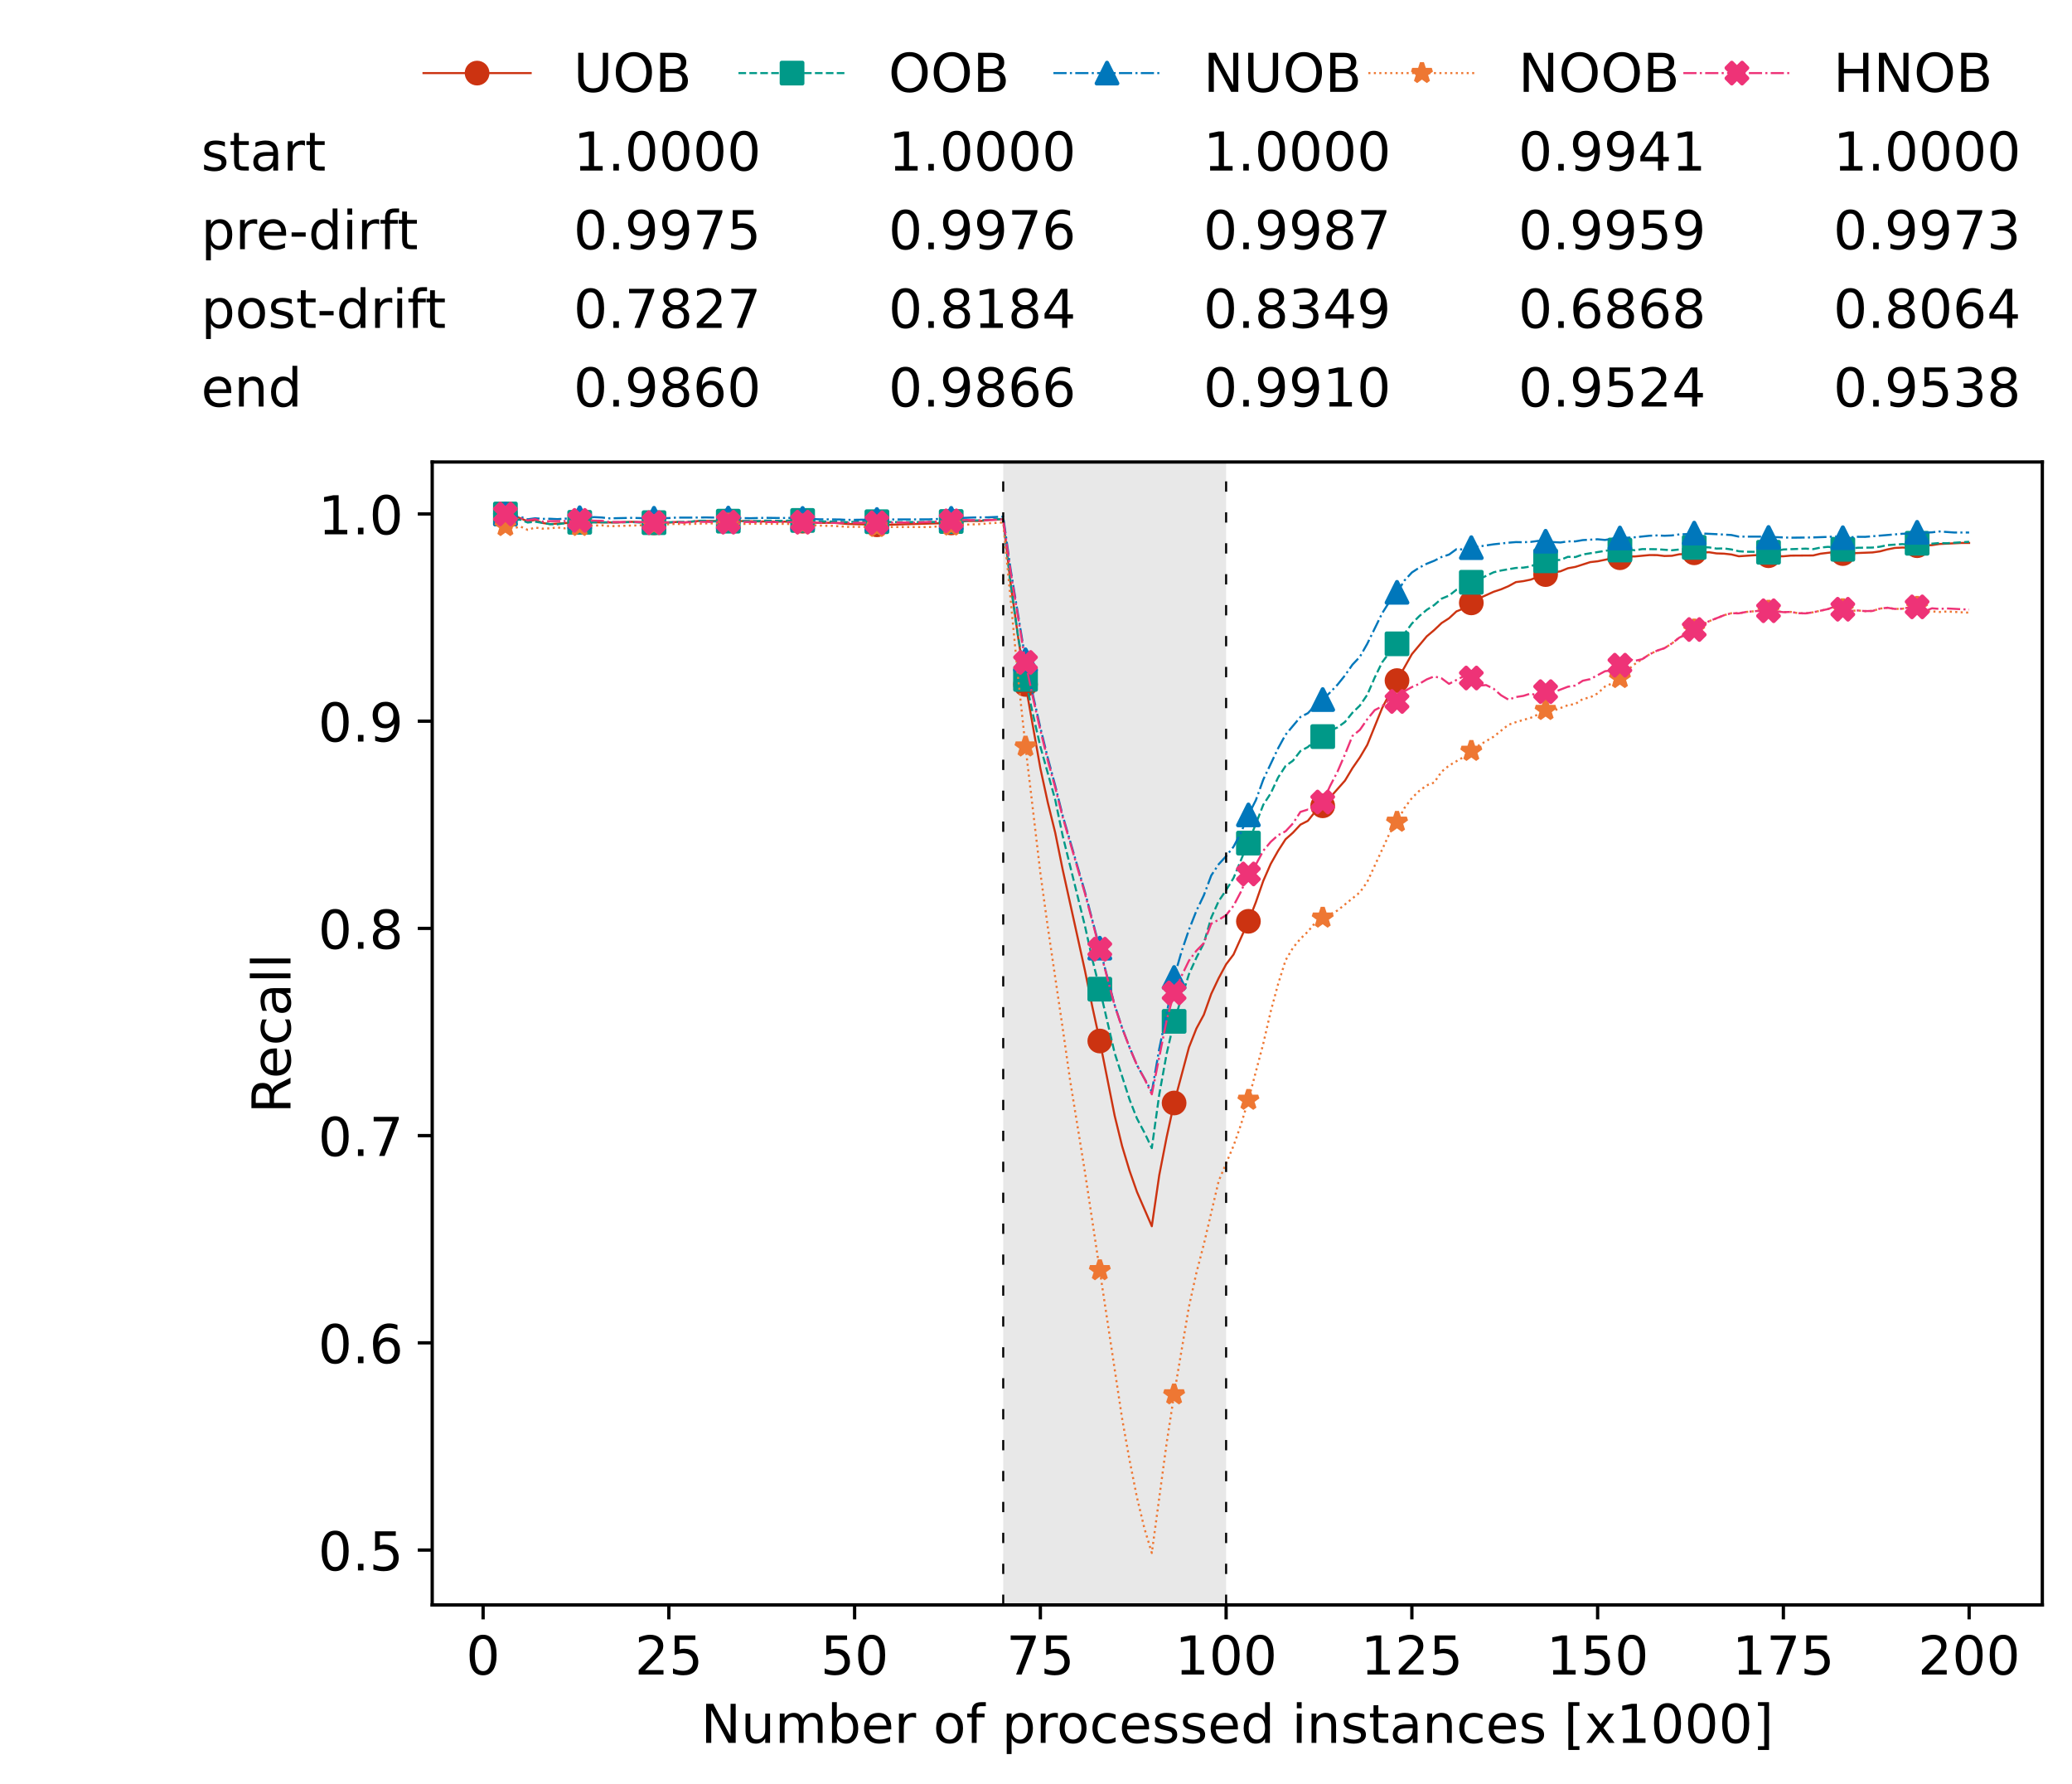 <?xml version="1.0" encoding="utf-8" standalone="no"?>
<!DOCTYPE svg PUBLIC "-//W3C//DTD SVG 1.1//EN"
  "http://www.w3.org/Graphics/SVG/1.1/DTD/svg11.dtd">
<!-- Created with matplotlib (https://matplotlib.org/) -->
<svg height="432.615pt" version="1.1" viewBox="0 0 502.65 432.615" width="502.65pt" xmlns="http://www.w3.org/2000/svg" xmlns:xlink="http://www.w3.org/1999/xlink">
 <defs>
  <style type="text/css">*{stroke-linecap:butt;stroke-linejoin:round;}</style>
 </defs>
 <g id="figure_1">
  <g id="patch_1">
   <path d="M 0 432.615 
L 502.65 432.615 
L 502.65 0 
L 0 0 
z
" style="fill:#ffffff;"/>
  </g>
  <g id="axes_1">
   <g id="patch_2">
    <path d="M 104.85 389.252 
L 495.45 389.252 
L 495.45 112.052 
L 104.85 112.052 
z
" style="fill:#ffffff;"/>
   </g>
   <g id="patch_3">
    <path clip-path="url(#p4a3827c826)" d="M 297.446 389.252 
L 297.446 112.052 
L 243.372 112.052 
L 243.372 389.252 
z
" style="fill:#d3d3d3;opacity:0.5;"/>
   </g>
   <g id="matplotlib.axis_1">
    <g id="xtick_1">
     <g id="line2d_1">
      <defs>
       <path d="M 0 0 
L 0 3.5 
" id="m58cf5aec6f" style="stroke:#000000;stroke-width:0.8;"/>
      </defs>
      <g>
       <use style="stroke:#000000;stroke-width:0.8;" x="117.197" xlink:href="#m58cf5aec6f" y="389.252"/>
      </g>
     </g>
     <g id="text_1">
      <!-- 0 -->
      <g transform="translate(113.061 406.13)scale(0.13 -0.13)">
       <defs>
        <path d="M 31.781 66.406 
Q 24.172 66.406 20.328 58.906 
Q 16.5 51.422 16.5 36.375 
Q 16.5 21.391 20.328 13.891 
Q 24.172 6.391 31.781 6.391 
Q 39.453 6.391 43.281 13.891 
Q 47.125 21.391 47.125 36.375 
Q 47.125 51.422 43.281 58.906 
Q 39.453 66.406 31.781 66.406 
z
M 31.781 74.219 
Q 44.047 74.219 50.516 64.516 
Q 56.984 54.828 56.984 36.375 
Q 56.984 17.969 50.516 8.266 
Q 44.047 -1.422 31.781 -1.422 
Q 19.531 -1.422 13.062 8.266 
Q 6.594 17.969 6.594 36.375 
Q 6.594 54.828 13.062 64.516 
Q 19.531 74.219 31.781 74.219 
z
" id="DejaVuSans-48"/>
       </defs>
       <use xlink:href="#DejaVuSans-48"/>
      </g>
     </g>
    </g>
    <g id="xtick_2">
     <g id="line2d_2">
      <g>
       <use style="stroke:#000000;stroke-width:0.8;" x="162.259" xlink:href="#m58cf5aec6f" y="389.252"/>
      </g>
     </g>
     <g id="text_2">
      <!-- 25 -->
      <g transform="translate(153.988 406.13)scale(0.13 -0.13)">
       <defs>
        <path d="M 19.188 8.297 
L 53.609 8.297 
L 53.609 0 
L 7.328 0 
L 7.328 8.297 
Q 12.938 14.109 22.625 23.891 
Q 32.328 33.688 34.812 36.531 
Q 39.547 41.844 41.422 45.531 
Q 43.312 49.219 43.312 52.781 
Q 43.312 58.594 39.234 62.25 
Q 35.156 65.922 28.609 65.922 
Q 23.969 65.922 18.812 64.312 
Q 13.672 62.703 7.812 59.422 
L 7.812 69.391 
Q 13.766 71.781 18.938 73 
Q 24.125 74.219 28.422 74.219 
Q 39.75 74.219 46.484 68.547 
Q 53.219 62.891 53.219 53.422 
Q 53.219 48.922 51.531 44.891 
Q 49.859 40.875 45.406 35.406 
Q 44.188 33.984 37.641 27.219 
Q 31.109 20.453 19.188 8.297 
z
" id="DejaVuSans-50"/>
        <path d="M 10.797 72.906 
L 49.516 72.906 
L 49.516 64.594 
L 19.828 64.594 
L 19.828 46.734 
Q 21.969 47.469 24.109 47.828 
Q 26.266 48.188 28.422 48.188 
Q 40.625 48.188 47.75 41.5 
Q 54.891 34.812 54.891 23.391 
Q 54.891 11.625 47.562 5.094 
Q 40.234 -1.422 26.906 -1.422 
Q 22.312 -1.422 17.547 -0.641 
Q 12.797 0.141 7.719 1.703 
L 7.719 11.625 
Q 12.109 9.234 16.797 8.062 
Q 21.484 6.891 26.703 6.891 
Q 35.156 6.891 40.078 11.328 
Q 45.016 15.766 45.016 23.391 
Q 45.016 31 40.078 35.438 
Q 35.156 39.891 26.703 39.891 
Q 22.75 39.891 18.812 39.016 
Q 14.891 38.141 10.797 36.281 
z
" id="DejaVuSans-53"/>
       </defs>
       <use xlink:href="#DejaVuSans-50"/>
       <use x="63.623" xlink:href="#DejaVuSans-53"/>
      </g>
     </g>
    </g>
    <g id="xtick_3">
     <g id="line2d_3">
      <g>
       <use style="stroke:#000000;stroke-width:0.8;" x="207.322" xlink:href="#m58cf5aec6f" y="389.252"/>
      </g>
     </g>
     <g id="text_3">
      <!-- 50 -->
      <g transform="translate(199.05 406.13)scale(0.13 -0.13)">
       <use xlink:href="#DejaVuSans-53"/>
       <use x="63.623" xlink:href="#DejaVuSans-48"/>
      </g>
     </g>
    </g>
    <g id="xtick_4">
     <g id="line2d_4">
      <g>
       <use style="stroke:#000000;stroke-width:0.8;" x="252.384" xlink:href="#m58cf5aec6f" y="389.252"/>
      </g>
     </g>
     <g id="text_4">
      <!-- 75 -->
      <g transform="translate(244.113 406.13)scale(0.13 -0.13)">
       <defs>
        <path d="M 8.203 72.906 
L 55.078 72.906 
L 55.078 68.703 
L 28.609 0 
L 18.312 0 
L 43.219 64.594 
L 8.203 64.594 
z
" id="DejaVuSans-55"/>
       </defs>
       <use xlink:href="#DejaVuSans-55"/>
       <use x="63.623" xlink:href="#DejaVuSans-53"/>
      </g>
     </g>
    </g>
    <g id="xtick_5">
     <g id="line2d_5">
      <g>
       <use style="stroke:#000000;stroke-width:0.8;" x="297.446" xlink:href="#m58cf5aec6f" y="389.252"/>
      </g>
     </g>
     <g id="text_5">
      <!-- 100 -->
      <g transform="translate(285.039 406.13)scale(0.13 -0.13)">
       <defs>
        <path d="M 12.406 8.297 
L 28.516 8.297 
L 28.516 63.922 
L 10.984 60.406 
L 10.984 69.391 
L 28.422 72.906 
L 38.281 72.906 
L 38.281 8.297 
L 54.391 8.297 
L 54.391 0 
L 12.406 0 
z
" id="DejaVuSans-49"/>
       </defs>
       <use xlink:href="#DejaVuSans-49"/>
       <use x="63.623" xlink:href="#DejaVuSans-48"/>
       <use x="127.246" xlink:href="#DejaVuSans-48"/>
      </g>
     </g>
    </g>
    <g id="xtick_6">
     <g id="line2d_6">
      <g>
       <use style="stroke:#000000;stroke-width:0.8;" x="342.509" xlink:href="#m58cf5aec6f" y="389.252"/>
      </g>
     </g>
     <g id="text_6">
      <!-- 125 -->
      <g transform="translate(330.102 406.13)scale(0.13 -0.13)">
       <use xlink:href="#DejaVuSans-49"/>
       <use x="63.623" xlink:href="#DejaVuSans-50"/>
       <use x="127.246" xlink:href="#DejaVuSans-53"/>
      </g>
     </g>
    </g>
    <g id="xtick_7">
     <g id="line2d_7">
      <g>
       <use style="stroke:#000000;stroke-width:0.8;" x="387.571" xlink:href="#m58cf5aec6f" y="389.252"/>
      </g>
     </g>
     <g id="text_7">
      <!-- 150 -->
      <g transform="translate(375.164 406.13)scale(0.13 -0.13)">
       <use xlink:href="#DejaVuSans-49"/>
       <use x="63.623" xlink:href="#DejaVuSans-53"/>
       <use x="127.246" xlink:href="#DejaVuSans-48"/>
      </g>
     </g>
    </g>
    <g id="xtick_8">
     <g id="line2d_8">
      <g>
       <use style="stroke:#000000;stroke-width:0.8;" x="432.633" xlink:href="#m58cf5aec6f" y="389.252"/>
      </g>
     </g>
     <g id="text_8">
      <!-- 175 -->
      <g transform="translate(420.226 406.13)scale(0.13 -0.13)">
       <use xlink:href="#DejaVuSans-49"/>
       <use x="63.623" xlink:href="#DejaVuSans-55"/>
       <use x="127.246" xlink:href="#DejaVuSans-53"/>
      </g>
     </g>
    </g>
    <g id="xtick_9">
     <g id="line2d_9">
      <g>
       <use style="stroke:#000000;stroke-width:0.8;" x="477.695" xlink:href="#m58cf5aec6f" y="389.252"/>
      </g>
     </g>
     <g id="text_9">
      <!-- 200 -->
      <g transform="translate(465.289 406.13)scale(0.13 -0.13)">
       <use xlink:href="#DejaVuSans-50"/>
       <use x="63.623" xlink:href="#DejaVuSans-48"/>
       <use x="127.246" xlink:href="#DejaVuSans-48"/>
      </g>
     </g>
    </g>
    <g id="text_10">
     <!-- Number of processed instances [x1000] -->
     <g transform="translate(170.025 422.711)scale(0.13 -0.13)">
      <defs>
       <path d="M 9.812 72.906 
L 23.094 72.906 
L 55.422 11.922 
L 55.422 72.906 
L 64.984 72.906 
L 64.984 0 
L 51.703 0 
L 19.391 60.984 
L 19.391 0 
L 9.812 0 
z
" id="DejaVuSans-78"/>
       <path d="M 8.5 21.578 
L 8.5 54.688 
L 17.484 54.688 
L 17.484 21.922 
Q 17.484 14.156 20.5 10.266 
Q 23.531 6.391 29.594 6.391 
Q 36.859 6.391 41.078 11.031 
Q 45.312 15.672 45.312 23.688 
L 45.312 54.688 
L 54.297 54.688 
L 54.297 0 
L 45.312 0 
L 45.312 8.406 
Q 42.047 3.422 37.719 1 
Q 33.406 -1.422 27.688 -1.422 
Q 18.266 -1.422 13.375 4.438 
Q 8.5 10.297 8.5 21.578 
z
M 31.109 56 
z
" id="DejaVuSans-117"/>
       <path d="M 52 44.188 
Q 55.375 50.25 60.062 53.125 
Q 64.75 56 71.094 56 
Q 79.641 56 84.281 50.016 
Q 88.922 44.047 88.922 33.016 
L 88.922 0 
L 79.891 0 
L 79.891 32.719 
Q 79.891 40.578 77.094 44.375 
Q 74.312 48.188 68.609 48.188 
Q 61.625 48.188 57.562 43.547 
Q 53.516 38.922 53.516 30.906 
L 53.516 0 
L 44.484 0 
L 44.484 32.719 
Q 44.484 40.625 41.703 44.406 
Q 38.922 48.188 33.109 48.188 
Q 26.219 48.188 22.156 43.531 
Q 18.109 38.875 18.109 30.906 
L 18.109 0 
L 9.078 0 
L 9.078 54.688 
L 18.109 54.688 
L 18.109 46.188 
Q 21.188 51.219 25.484 53.609 
Q 29.781 56 35.688 56 
Q 41.656 56 45.828 52.969 
Q 50 49.953 52 44.188 
z
" id="DejaVuSans-109"/>
       <path d="M 48.688 27.297 
Q 48.688 37.203 44.609 42.844 
Q 40.531 48.484 33.406 48.484 
Q 26.266 48.484 22.188 42.844 
Q 18.109 37.203 18.109 27.297 
Q 18.109 17.391 22.188 11.75 
Q 26.266 6.109 33.406 6.109 
Q 40.531 6.109 44.609 11.75 
Q 48.688 17.391 48.688 27.297 
z
M 18.109 46.391 
Q 20.953 51.266 25.266 53.625 
Q 29.594 56 35.594 56 
Q 45.562 56 51.781 48.094 
Q 58.016 40.188 58.016 27.297 
Q 58.016 14.406 51.781 6.484 
Q 45.562 -1.422 35.594 -1.422 
Q 29.594 -1.422 25.266 0.953 
Q 20.953 3.328 18.109 8.203 
L 18.109 0 
L 9.078 0 
L 9.078 75.984 
L 18.109 75.984 
z
" id="DejaVuSans-98"/>
       <path d="M 56.203 29.594 
L 56.203 25.203 
L 14.891 25.203 
Q 15.484 15.922 20.484 11.062 
Q 25.484 6.203 34.422 6.203 
Q 39.594 6.203 44.453 7.469 
Q 49.312 8.734 54.109 11.281 
L 54.109 2.781 
Q 49.266 0.734 44.188 -0.344 
Q 39.109 -1.422 33.891 -1.422 
Q 20.797 -1.422 13.156 6.188 
Q 5.516 13.812 5.516 26.812 
Q 5.516 40.234 12.766 48.109 
Q 20.016 56 32.328 56 
Q 43.359 56 49.781 48.891 
Q 56.203 41.797 56.203 29.594 
z
M 47.219 32.234 
Q 47.125 39.594 43.094 43.984 
Q 39.062 48.391 32.422 48.391 
Q 24.906 48.391 20.391 44.141 
Q 15.875 39.891 15.188 32.172 
z
" id="DejaVuSans-101"/>
       <path d="M 41.109 46.297 
Q 39.594 47.172 37.812 47.578 
Q 36.031 48 33.891 48 
Q 26.266 48 22.188 43.047 
Q 18.109 38.094 18.109 28.812 
L 18.109 0 
L 9.078 0 
L 9.078 54.688 
L 18.109 54.688 
L 18.109 46.188 
Q 20.953 51.172 25.484 53.578 
Q 30.031 56 36.531 56 
Q 37.453 56 38.578 55.875 
Q 39.703 55.766 41.062 55.516 
z
" id="DejaVuSans-114"/>
       <path id="DejaVuSans-32"/>
       <path d="M 30.609 48.391 
Q 23.391 48.391 19.188 42.75 
Q 14.984 37.109 14.984 27.297 
Q 14.984 17.484 19.156 11.844 
Q 23.344 6.203 30.609 6.203 
Q 37.797 6.203 41.984 11.859 
Q 46.188 17.531 46.188 27.297 
Q 46.188 37.016 41.984 42.703 
Q 37.797 48.391 30.609 48.391 
z
M 30.609 56 
Q 42.328 56 49.016 48.375 
Q 55.719 40.766 55.719 27.297 
Q 55.719 13.875 49.016 6.219 
Q 42.328 -1.422 30.609 -1.422 
Q 18.844 -1.422 12.172 6.219 
Q 5.516 13.875 5.516 27.297 
Q 5.516 40.766 12.172 48.375 
Q 18.844 56 30.609 56 
z
" id="DejaVuSans-111"/>
       <path d="M 37.109 75.984 
L 37.109 68.5 
L 28.516 68.5 
Q 23.688 68.5 21.797 66.547 
Q 19.922 64.594 19.922 59.516 
L 19.922 54.688 
L 34.719 54.688 
L 34.719 47.703 
L 19.922 47.703 
L 19.922 0 
L 10.891 0 
L 10.891 47.703 
L 2.297 47.703 
L 2.297 54.688 
L 10.891 54.688 
L 10.891 58.5 
Q 10.891 67.625 15.141 71.797 
Q 19.391 75.984 28.609 75.984 
z
" id="DejaVuSans-102"/>
       <path d="M 18.109 8.203 
L 18.109 -20.797 
L 9.078 -20.797 
L 9.078 54.688 
L 18.109 54.688 
L 18.109 46.391 
Q 20.953 51.266 25.266 53.625 
Q 29.594 56 35.594 56 
Q 45.562 56 51.781 48.094 
Q 58.016 40.188 58.016 27.297 
Q 58.016 14.406 51.781 6.484 
Q 45.562 -1.422 35.594 -1.422 
Q 29.594 -1.422 25.266 0.953 
Q 20.953 3.328 18.109 8.203 
z
M 48.688 27.297 
Q 48.688 37.203 44.609 42.844 
Q 40.531 48.484 33.406 48.484 
Q 26.266 48.484 22.188 42.844 
Q 18.109 37.203 18.109 27.297 
Q 18.109 17.391 22.188 11.75 
Q 26.266 6.109 33.406 6.109 
Q 40.531 6.109 44.609 11.75 
Q 48.688 17.391 48.688 27.297 
z
" id="DejaVuSans-112"/>
       <path d="M 48.781 52.594 
L 48.781 44.188 
Q 44.969 46.297 41.141 47.344 
Q 37.312 48.391 33.406 48.391 
Q 24.656 48.391 19.812 42.844 
Q 14.984 37.312 14.984 27.297 
Q 14.984 17.281 19.812 11.734 
Q 24.656 6.203 33.406 6.203 
Q 37.312 6.203 41.141 7.25 
Q 44.969 8.297 48.781 10.406 
L 48.781 2.094 
Q 45.016 0.344 40.984 -0.531 
Q 36.969 -1.422 32.422 -1.422 
Q 20.062 -1.422 12.781 6.344 
Q 5.516 14.109 5.516 27.297 
Q 5.516 40.672 12.859 48.328 
Q 20.219 56 33.016 56 
Q 37.156 56 41.109 55.141 
Q 45.062 54.297 48.781 52.594 
z
" id="DejaVuSans-99"/>
       <path d="M 44.281 53.078 
L 44.281 44.578 
Q 40.484 46.531 36.375 47.5 
Q 32.281 48.484 27.875 48.484 
Q 21.188 48.484 17.844 46.438 
Q 14.5 44.391 14.5 40.281 
Q 14.5 37.156 16.891 35.375 
Q 19.281 33.594 26.516 31.984 
L 29.594 31.297 
Q 39.156 29.25 43.188 25.516 
Q 47.219 21.781 47.219 15.094 
Q 47.219 7.469 41.188 3.016 
Q 35.156 -1.422 24.609 -1.422 
Q 20.219 -1.422 15.453 -0.562 
Q 10.688 0.297 5.422 2 
L 5.422 11.281 
Q 10.406 8.688 15.234 7.391 
Q 20.062 6.109 24.812 6.109 
Q 31.156 6.109 34.562 8.281 
Q 37.984 10.453 37.984 14.406 
Q 37.984 18.062 35.516 20.016 
Q 33.062 21.969 24.703 23.781 
L 21.578 24.516 
Q 13.234 26.266 9.516 29.906 
Q 5.812 33.547 5.812 39.891 
Q 5.812 47.609 11.281 51.797 
Q 16.75 56 26.812 56 
Q 31.781 56 36.172 55.266 
Q 40.578 54.547 44.281 53.078 
z
" id="DejaVuSans-115"/>
       <path d="M 45.406 46.391 
L 45.406 75.984 
L 54.391 75.984 
L 54.391 0 
L 45.406 0 
L 45.406 8.203 
Q 42.578 3.328 38.25 0.953 
Q 33.938 -1.422 27.875 -1.422 
Q 17.969 -1.422 11.734 6.484 
Q 5.516 14.406 5.516 27.297 
Q 5.516 40.188 11.734 48.094 
Q 17.969 56 27.875 56 
Q 33.938 56 38.25 53.625 
Q 42.578 51.266 45.406 46.391 
z
M 14.797 27.297 
Q 14.797 17.391 18.875 11.75 
Q 22.953 6.109 30.078 6.109 
Q 37.203 6.109 41.297 11.75 
Q 45.406 17.391 45.406 27.297 
Q 45.406 37.203 41.297 42.844 
Q 37.203 48.484 30.078 48.484 
Q 22.953 48.484 18.875 42.844 
Q 14.797 37.203 14.797 27.297 
z
" id="DejaVuSans-100"/>
       <path d="M 9.422 54.688 
L 18.406 54.688 
L 18.406 0 
L 9.422 0 
z
M 9.422 75.984 
L 18.406 75.984 
L 18.406 64.594 
L 9.422 64.594 
z
" id="DejaVuSans-105"/>
       <path d="M 54.891 33.016 
L 54.891 0 
L 45.906 0 
L 45.906 32.719 
Q 45.906 40.484 42.875 44.328 
Q 39.844 48.188 33.797 48.188 
Q 26.516 48.188 22.312 43.547 
Q 18.109 38.922 18.109 30.906 
L 18.109 0 
L 9.078 0 
L 9.078 54.688 
L 18.109 54.688 
L 18.109 46.188 
Q 21.344 51.125 25.703 53.562 
Q 30.078 56 35.797 56 
Q 45.219 56 50.047 50.172 
Q 54.891 44.344 54.891 33.016 
z
" id="DejaVuSans-110"/>
       <path d="M 18.312 70.219 
L 18.312 54.688 
L 36.812 54.688 
L 36.812 47.703 
L 18.312 47.703 
L 18.312 18.016 
Q 18.312 11.328 20.141 9.422 
Q 21.969 7.516 27.594 7.516 
L 36.812 7.516 
L 36.812 0 
L 27.594 0 
Q 17.188 0 13.234 3.875 
Q 9.281 7.766 9.281 18.016 
L 9.281 47.703 
L 2.688 47.703 
L 2.688 54.688 
L 9.281 54.688 
L 9.281 70.219 
z
" id="DejaVuSans-116"/>
       <path d="M 34.281 27.484 
Q 23.391 27.484 19.188 25 
Q 14.984 22.516 14.984 16.5 
Q 14.984 11.719 18.141 8.906 
Q 21.297 6.109 26.703 6.109 
Q 34.188 6.109 38.703 11.406 
Q 43.219 16.703 43.219 25.484 
L 43.219 27.484 
z
M 52.203 31.203 
L 52.203 0 
L 43.219 0 
L 43.219 8.297 
Q 40.141 3.328 35.547 0.953 
Q 30.953 -1.422 24.312 -1.422 
Q 15.922 -1.422 10.953 3.297 
Q 6 8.016 6 15.922 
Q 6 25.141 12.172 29.828 
Q 18.359 34.516 30.609 34.516 
L 43.219 34.516 
L 43.219 35.406 
Q 43.219 41.609 39.141 45 
Q 35.062 48.391 27.688 48.391 
Q 23 48.391 18.547 47.266 
Q 14.109 46.141 10.016 43.891 
L 10.016 52.203 
Q 14.938 54.109 19.578 55.047 
Q 24.219 56 28.609 56 
Q 40.484 56 46.344 49.844 
Q 52.203 43.703 52.203 31.203 
z
" id="DejaVuSans-97"/>
       <path d="M 8.594 75.984 
L 29.297 75.984 
L 29.297 69 
L 17.578 69 
L 17.578 -6.203 
L 29.297 -6.203 
L 29.297 -13.188 
L 8.594 -13.188 
z
" id="DejaVuSans-91"/>
       <path d="M 54.891 54.688 
L 35.109 28.078 
L 55.906 0 
L 45.312 0 
L 29.391 21.484 
L 13.484 0 
L 2.875 0 
L 24.125 28.609 
L 4.688 54.688 
L 15.281 54.688 
L 29.781 35.203 
L 44.281 54.688 
z
" id="DejaVuSans-120"/>
       <path d="M 30.422 75.984 
L 30.422 -13.188 
L 9.719 -13.188 
L 9.719 -6.203 
L 21.391 -6.203 
L 21.391 69 
L 9.719 69 
L 9.719 75.984 
z
" id="DejaVuSans-93"/>
      </defs>
      <use xlink:href="#DejaVuSans-78"/>
      <use x="74.805" xlink:href="#DejaVuSans-117"/>
      <use x="138.184" xlink:href="#DejaVuSans-109"/>
      <use x="235.596" xlink:href="#DejaVuSans-98"/>
      <use x="299.072" xlink:href="#DejaVuSans-101"/>
      <use x="360.596" xlink:href="#DejaVuSans-114"/>
      <use x="401.709" xlink:href="#DejaVuSans-32"/>
      <use x="433.496" xlink:href="#DejaVuSans-111"/>
      <use x="494.678" xlink:href="#DejaVuSans-102"/>
      <use x="529.883" xlink:href="#DejaVuSans-32"/>
      <use x="561.67" xlink:href="#DejaVuSans-112"/>
      <use x="625.146" xlink:href="#DejaVuSans-114"/>
      <use x="664.01" xlink:href="#DejaVuSans-111"/>
      <use x="725.191" xlink:href="#DejaVuSans-99"/>
      <use x="780.172" xlink:href="#DejaVuSans-101"/>
      <use x="841.695" xlink:href="#DejaVuSans-115"/>
      <use x="893.795" xlink:href="#DejaVuSans-115"/>
      <use x="945.895" xlink:href="#DejaVuSans-101"/>
      <use x="1007.418" xlink:href="#DejaVuSans-100"/>
      <use x="1070.895" xlink:href="#DejaVuSans-32"/>
      <use x="1102.682" xlink:href="#DejaVuSans-105"/>
      <use x="1130.465" xlink:href="#DejaVuSans-110"/>
      <use x="1193.844" xlink:href="#DejaVuSans-115"/>
      <use x="1245.943" xlink:href="#DejaVuSans-116"/>
      <use x="1285.152" xlink:href="#DejaVuSans-97"/>
      <use x="1346.432" xlink:href="#DejaVuSans-110"/>
      <use x="1409.811" xlink:href="#DejaVuSans-99"/>
      <use x="1464.791" xlink:href="#DejaVuSans-101"/>
      <use x="1526.314" xlink:href="#DejaVuSans-115"/>
      <use x="1578.414" xlink:href="#DejaVuSans-32"/>
      <use x="1610.201" xlink:href="#DejaVuSans-91"/>
      <use x="1649.215" xlink:href="#DejaVuSans-120"/>
      <use x="1708.395" xlink:href="#DejaVuSans-49"/>
      <use x="1772.018" xlink:href="#DejaVuSans-48"/>
      <use x="1835.641" xlink:href="#DejaVuSans-48"/>
      <use x="1899.264" xlink:href="#DejaVuSans-48"/>
      <use x="1962.887" xlink:href="#DejaVuSans-93"/>
     </g>
    </g>
   </g>
   <g id="matplotlib.axis_2">
    <g id="ytick_1">
     <g id="line2d_10">
      <defs>
       <path d="M 0 0 
L -3.5 0 
" id="m404d06836c" style="stroke:#000000;stroke-width:0.8;"/>
      </defs>
      <g>
       <use style="stroke:#000000;stroke-width:0.8;" x="104.85" xlink:href="#m404d06836c" y="375.94"/>
      </g>
     </g>
     <g id="text_11">
      <!-- 0.5 -->
      <g transform="translate(77.176 380.879)scale(0.13 -0.13)">
       <defs>
        <path d="M 10.688 12.406 
L 21 12.406 
L 21 0 
L 10.688 0 
z
" id="DejaVuSans-46"/>
       </defs>
       <use xlink:href="#DejaVuSans-48"/>
       <use x="63.623" xlink:href="#DejaVuSans-46"/>
       <use x="95.41" xlink:href="#DejaVuSans-53"/>
      </g>
     </g>
    </g>
    <g id="ytick_2">
     <g id="line2d_11">
      <g>
       <use style="stroke:#000000;stroke-width:0.8;" x="104.85" xlink:href="#m404d06836c" y="325.682"/>
      </g>
     </g>
     <g id="text_12">
      <!-- 0.6 -->
      <g transform="translate(77.176 330.621)scale(0.13 -0.13)">
       <defs>
        <path d="M 33.016 40.375 
Q 26.375 40.375 22.484 35.828 
Q 18.609 31.297 18.609 23.391 
Q 18.609 15.531 22.484 10.953 
Q 26.375 6.391 33.016 6.391 
Q 39.656 6.391 43.531 10.953 
Q 47.406 15.531 47.406 23.391 
Q 47.406 31.297 43.531 35.828 
Q 39.656 40.375 33.016 40.375 
z
M 52.594 71.297 
L 52.594 62.312 
Q 48.875 64.062 45.094 64.984 
Q 41.312 65.922 37.594 65.922 
Q 27.828 65.922 22.672 59.328 
Q 17.531 52.734 16.797 39.406 
Q 19.672 43.656 24.016 45.922 
Q 28.375 48.188 33.594 48.188 
Q 44.578 48.188 50.953 41.516 
Q 57.328 34.859 57.328 23.391 
Q 57.328 12.156 50.688 5.359 
Q 44.047 -1.422 33.016 -1.422 
Q 20.359 -1.422 13.672 8.266 
Q 6.984 17.969 6.984 36.375 
Q 6.984 53.656 15.188 63.938 
Q 23.391 74.219 37.203 74.219 
Q 40.922 74.219 44.703 73.484 
Q 48.484 72.75 52.594 71.297 
z
" id="DejaVuSans-54"/>
       </defs>
       <use xlink:href="#DejaVuSans-48"/>
       <use x="63.623" xlink:href="#DejaVuSans-46"/>
       <use x="95.41" xlink:href="#DejaVuSans-54"/>
      </g>
     </g>
    </g>
    <g id="ytick_3">
     <g id="line2d_12">
      <g>
       <use style="stroke:#000000;stroke-width:0.8;" x="104.85" xlink:href="#m404d06836c" y="275.425"/>
      </g>
     </g>
     <g id="text_13">
      <!-- 0.7 -->
      <g transform="translate(77.176 280.364)scale(0.13 -0.13)">
       <use xlink:href="#DejaVuSans-48"/>
       <use x="63.623" xlink:href="#DejaVuSans-46"/>
       <use x="95.41" xlink:href="#DejaVuSans-55"/>
      </g>
     </g>
    </g>
    <g id="ytick_4">
     <g id="line2d_13">
      <g>
       <use style="stroke:#000000;stroke-width:0.8;" x="104.85" xlink:href="#m404d06836c" y="225.167"/>
      </g>
     </g>
     <g id="text_14">
      <!-- 0.8 -->
      <g transform="translate(77.176 230.106)scale(0.13 -0.13)">
       <defs>
        <path d="M 31.781 34.625 
Q 24.75 34.625 20.719 30.859 
Q 16.703 27.094 16.703 20.516 
Q 16.703 13.922 20.719 10.156 
Q 24.75 6.391 31.781 6.391 
Q 38.812 6.391 42.859 10.172 
Q 46.922 13.969 46.922 20.516 
Q 46.922 27.094 42.891 30.859 
Q 38.875 34.625 31.781 34.625 
z
M 21.922 38.812 
Q 15.578 40.375 12.031 44.719 
Q 8.5 49.078 8.5 55.328 
Q 8.5 64.062 14.719 69.141 
Q 20.953 74.219 31.781 74.219 
Q 42.672 74.219 48.875 69.141 
Q 55.078 64.062 55.078 55.328 
Q 55.078 49.078 51.531 44.719 
Q 48 40.375 41.703 38.812 
Q 48.828 37.156 52.797 32.312 
Q 56.781 27.484 56.781 20.516 
Q 56.781 9.906 50.312 4.234 
Q 43.844 -1.422 31.781 -1.422 
Q 19.734 -1.422 13.25 4.234 
Q 6.781 9.906 6.781 20.516 
Q 6.781 27.484 10.781 32.312 
Q 14.797 37.156 21.922 38.812 
z
M 18.312 54.391 
Q 18.312 48.734 21.844 45.562 
Q 25.391 42.391 31.781 42.391 
Q 38.141 42.391 41.719 45.562 
Q 45.312 48.734 45.312 54.391 
Q 45.312 60.062 41.719 63.234 
Q 38.141 66.406 31.781 66.406 
Q 25.391 66.406 21.844 63.234 
Q 18.312 60.062 18.312 54.391 
z
" id="DejaVuSans-56"/>
       </defs>
       <use xlink:href="#DejaVuSans-48"/>
       <use x="63.623" xlink:href="#DejaVuSans-46"/>
       <use x="95.41" xlink:href="#DejaVuSans-56"/>
      </g>
     </g>
    </g>
    <g id="ytick_5">
     <g id="line2d_14">
      <g>
       <use style="stroke:#000000;stroke-width:0.8;" x="104.85" xlink:href="#m404d06836c" y="174.909"/>
      </g>
     </g>
     <g id="text_15">
      <!-- 0.9 -->
      <g transform="translate(77.176 179.848)scale(0.13 -0.13)">
       <defs>
        <path d="M 10.984 1.516 
L 10.984 10.5 
Q 14.703 8.734 18.5 7.812 
Q 22.312 6.891 25.984 6.891 
Q 35.75 6.891 40.891 13.453 
Q 46.047 20.016 46.781 33.406 
Q 43.953 29.203 39.594 26.953 
Q 35.25 24.703 29.984 24.703 
Q 19.047 24.703 12.672 31.312 
Q 6.297 37.938 6.297 49.422 
Q 6.297 60.641 12.938 67.422 
Q 19.578 74.219 30.609 74.219 
Q 43.266 74.219 49.922 64.516 
Q 56.594 54.828 56.594 36.375 
Q 56.594 19.141 48.406 8.859 
Q 40.234 -1.422 26.422 -1.422 
Q 22.703 -1.422 18.891 -0.688 
Q 15.094 0.047 10.984 1.516 
z
M 30.609 32.422 
Q 37.25 32.422 41.125 36.953 
Q 45.016 41.5 45.016 49.422 
Q 45.016 57.281 41.125 61.844 
Q 37.25 66.406 30.609 66.406 
Q 23.969 66.406 20.094 61.844 
Q 16.219 57.281 16.219 49.422 
Q 16.219 41.5 20.094 36.953 
Q 23.969 32.422 30.609 32.422 
z
" id="DejaVuSans-57"/>
       </defs>
       <use xlink:href="#DejaVuSans-48"/>
       <use x="63.623" xlink:href="#DejaVuSans-46"/>
       <use x="95.41" xlink:href="#DejaVuSans-57"/>
      </g>
     </g>
    </g>
    <g id="ytick_6">
     <g id="line2d_15">
      <g>
       <use style="stroke:#000000;stroke-width:0.8;" x="104.85" xlink:href="#m404d06836c" y="124.652"/>
      </g>
     </g>
     <g id="text_16">
      <!-- 1.0 -->
      <g transform="translate(77.176 129.591)scale(0.13 -0.13)">
       <use xlink:href="#DejaVuSans-49"/>
       <use x="63.623" xlink:href="#DejaVuSans-46"/>
       <use x="95.41" xlink:href="#DejaVuSans-48"/>
      </g>
     </g>
    </g>
    <g id="text_17">
     <!-- Recall -->
     <g transform="translate(70.472 270.044)rotate(-90)scale(0.13 -0.13)">
      <defs>
       <path d="M 44.391 34.188 
Q 47.562 33.109 50.562 29.594 
Q 53.562 26.078 56.594 19.922 
L 66.609 0 
L 56 0 
L 46.688 18.703 
Q 43.062 26.031 39.672 28.422 
Q 36.281 30.812 30.422 30.812 
L 19.672 30.812 
L 19.672 0 
L 9.812 0 
L 9.812 72.906 
L 32.078 72.906 
Q 44.578 72.906 50.734 67.672 
Q 56.891 62.453 56.891 51.906 
Q 56.891 45.016 53.688 40.469 
Q 50.484 35.938 44.391 34.188 
z
M 19.672 64.797 
L 19.672 38.922 
L 32.078 38.922 
Q 39.203 38.922 42.844 42.219 
Q 46.484 45.516 46.484 51.906 
Q 46.484 58.297 42.844 61.547 
Q 39.203 64.797 32.078 64.797 
z
" id="DejaVuSans-82"/>
       <path d="M 9.422 75.984 
L 18.406 75.984 
L 18.406 0 
L 9.422 0 
z
" id="DejaVuSans-108"/>
      </defs>
      <use xlink:href="#DejaVuSans-82"/>
      <use x="64.982" xlink:href="#DejaVuSans-101"/>
      <use x="126.506" xlink:href="#DejaVuSans-99"/>
      <use x="181.486" xlink:href="#DejaVuSans-97"/>
      <use x="242.766" xlink:href="#DejaVuSans-108"/>
      <use x="270.549" xlink:href="#DejaVuSans-108"/>
     </g>
    </g>
   </g>
   <g id="line2d_16"/>
   <g id="line2d_17"/>
   <g id="line2d_18"/>
   <g id="line2d_19"/>
   <g id="line2d_20"/>
   <g id="line2d_21">
    <path clip-path="url(#p4a3827c826)" d="M 122.605 124.652 
L 126.21 125.659 
L 128.012 126.466 
L 129.815 126.103 
L 131.617 126.839 
L 133.419 127.097 
L 137.024 126.879 
L 140.629 126.666 
L 149.642 126.73 
L 153.247 126.555 
L 158.654 126.811 
L 162.259 126.759 
L 164.062 126.597 
L 165.864 126.746 
L 169.469 126.353 
L 173.074 126.356 
L 180.284 126.379 
L 183.889 126.467 
L 196.507 126.568 
L 198.309 126.826 
L 201.914 126.777 
L 205.519 127.076 
L 214.532 127.291 
L 230.754 126.833 
L 234.359 126.371 
L 237.964 126.369 
L 239.767 126.124 
L 243.372 125.919 
L 245.174 141.556 
L 246.976 154.461 
L 248.779 165.999 
L 252.384 186.349 
L 254.186 194.639 
L 255.989 201.966 
L 257.791 210.877 
L 263.199 235.398 
L 265.001 244.219 
L 266.804 252.48 
L 270.409 270.608 
L 272.211 277.963 
L 274.014 283.931 
L 275.816 289.069 
L 279.421 297.404 
L 281.224 285.02 
L 283.026 275.77 
L 284.829 267.513 
L 288.434 254.012 
L 290.236 249.453 
L 292.039 246.113 
L 293.841 241.042 
L 295.644 237.231 
L 297.446 233.874 
L 299.249 231.493 
L 302.854 223.449 
L 304.656 218.829 
L 306.459 213.647 
L 308.261 209.531 
L 310.064 206.339 
L 311.866 203.554 
L 313.669 201.943 
L 315.471 200.005 
L 317.274 199.085 
L 319.076 196.827 
L 320.879 195.435 
L 326.286 189.32 
L 328.089 186.309 
L 329.891 183.705 
L 331.694 180.649 
L 335.299 171.722 
L 337.101 168.262 
L 342.509 158.656 
L 346.114 154.339 
L 347.916 152.82 
L 349.719 151.111 
L 351.521 149.955 
L 353.324 148.286 
L 355.126 147.548 
L 356.928 146.22 
L 358.731 145.149 
L 362.336 143.527 
L 364.138 142.933 
L 365.941 142.168 
L 367.743 141.182 
L 369.546 140.947 
L 371.348 140.579 
L 373.151 139.885 
L 376.756 138.858 
L 378.558 138.562 
L 380.361 137.822 
L 382.163 137.493 
L 385.768 136.335 
L 387.571 136.131 
L 391.176 135.396 
L 392.978 135.273 
L 394.781 134.959 
L 396.583 134.959 
L 400.188 134.62 
L 401.991 134.635 
L 403.793 134.847 
L 405.596 134.796 
L 407.398 134.43 
L 409.201 134.36 
L 411.003 134.077 
L 414.608 133.935 
L 416.411 134.22 
L 418.213 134.278 
L 420.016 134.477 
L 421.818 134.912 
L 425.423 134.678 
L 427.226 134.576 
L 430.831 134.9 
L 432.633 134.914 
L 434.436 134.755 
L 439.843 134.719 
L 441.646 134.289 
L 445.251 133.863 
L 447.053 134.261 
L 454.263 133.985 
L 456.066 133.726 
L 457.868 133.247 
L 459.671 132.896 
L 461.473 132.8 
L 463.276 132.846 
L 465.078 132.35 
L 468.683 132.213 
L 470.485 131.939 
L 475.893 131.682 
L 477.695 131.688 
L 477.695 131.688 
" style="fill:none;stroke:#cc3311;stroke-linecap:square;stroke-width:0.5;"/>
    <defs>
     <path d="M 0 2.5 
C 0.663 2.5 1.299 2.237 1.768 1.768 
C 2.237 1.299 2.5 0.663 2.5 0 
C 2.5 -0.663 2.237 -1.299 1.768 -1.768 
C 1.299 -2.237 0.663 -2.5 0 -2.5 
C -0.663 -2.5 -1.299 -2.237 -1.768 -1.768 
C -2.237 -1.299 -2.5 -0.663 -2.5 0 
C -2.5 0.663 -2.237 1.299 -1.768 1.768 
C -1.299 2.237 -0.663 2.5 0 2.5 
z
" id="m895909d16b" style="stroke:#cc3311;"/>
    </defs>
    <g clip-path="url(#p4a3827c826)">
     <use style="fill:#cc3311;stroke:#cc3311;" x="122.605" xlink:href="#m895909d16b" y="124.652"/>
     <use style="fill:#cc3311;stroke:#cc3311;" x="140.629" xlink:href="#m895909d16b" y="126.666"/>
     <use style="fill:#cc3311;stroke:#cc3311;" x="158.654" xlink:href="#m895909d16b" y="126.811"/>
     <use style="fill:#cc3311;stroke:#cc3311;" x="176.679" xlink:href="#m895909d16b" y="126.299"/>
     <use style="fill:#cc3311;stroke:#cc3311;" x="194.704" xlink:href="#m895909d16b" y="126.416"/>
     <use style="fill:#cc3311;stroke:#cc3311;" x="212.729" xlink:href="#m895909d16b" y="127.28"/>
     <use style="fill:#cc3311;stroke:#cc3311;" x="230.754" xlink:href="#m895909d16b" y="126.833"/>
     <use style="fill:#cc3311;stroke:#cc3311;" x="248.779" xlink:href="#m895909d16b" y="165.999"/>
     <use style="fill:#cc3311;stroke:#cc3311;" x="266.804" xlink:href="#m895909d16b" y="252.48"/>
     <use style="fill:#cc3311;stroke:#cc3311;" x="284.829" xlink:href="#m895909d16b" y="267.513"/>
     <use style="fill:#cc3311;stroke:#cc3311;" x="302.854" xlink:href="#m895909d16b" y="223.449"/>
     <use style="fill:#cc3311;stroke:#cc3311;" x="320.879" xlink:href="#m895909d16b" y="195.435"/>
     <use style="fill:#cc3311;stroke:#cc3311;" x="338.904" xlink:href="#m895909d16b" y="165.066"/>
     <use style="fill:#cc3311;stroke:#cc3311;" x="356.928" xlink:href="#m895909d16b" y="146.22"/>
     <use style="fill:#cc3311;stroke:#cc3311;" x="374.953" xlink:href="#m895909d16b" y="139.356"/>
     <use style="fill:#cc3311;stroke:#cc3311;" x="392.978" xlink:href="#m895909d16b" y="135.273"/>
     <use style="fill:#cc3311;stroke:#cc3311;" x="411.003" xlink:href="#m895909d16b" y="134.077"/>
     <use style="fill:#cc3311;stroke:#cc3311;" x="429.028" xlink:href="#m895909d16b" y="134.781"/>
     <use style="fill:#cc3311;stroke:#cc3311;" x="447.053" xlink:href="#m895909d16b" y="134.261"/>
     <use style="fill:#cc3311;stroke:#cc3311;" x="465.078" xlink:href="#m895909d16b" y="132.35"/>
    </g>
   </g>
   <g id="line2d_22"/>
   <g id="line2d_23"/>
   <g id="line2d_24"/>
   <g id="line2d_25"/>
   <g id="line2d_26">
    <path clip-path="url(#p4a3827c826)" d="M 122.605 124.652 
L 124.407 126.206 
L 126.21 126.019 
L 128.012 126.735 
L 129.815 126.528 
L 133.419 127.121 
L 135.222 127.169 
L 137.024 126.889 
L 140.629 126.674 
L 151.444 126.673 
L 153.247 126.617 
L 155.049 126.717 
L 156.852 126.663 
L 158.654 126.766 
L 167.667 126.5 
L 169.469 126.3 
L 171.272 126.308 
L 173.074 126.456 
L 183.889 126.373 
L 185.692 126.276 
L 189.297 126.327 
L 192.902 126.23 
L 196.507 126.228 
L 198.309 126.433 
L 203.717 126.532 
L 205.519 126.635 
L 209.124 126.44 
L 212.729 126.534 
L 216.334 126.6 
L 219.939 126.614 
L 228.952 126.578 
L 236.162 126.216 
L 237.964 126.217 
L 241.569 125.919 
L 243.372 125.867 
L 245.174 141.753 
L 246.976 154.29 
L 248.779 164.781 
L 250.581 173.239 
L 252.384 181.064 
L 255.989 193.975 
L 257.791 202.685 
L 263.199 224.581 
L 265.001 232.735 
L 266.804 239.908 
L 270.409 255.406 
L 274.014 266.666 
L 275.816 271.275 
L 277.619 274.668 
L 279.421 278.455 
L 281.224 265.467 
L 283.026 255.536 
L 284.829 247.711 
L 288.434 236.257 
L 290.236 232.277 
L 292.039 228.766 
L 293.841 222.549 
L 295.644 218.542 
L 297.446 215.905 
L 299.249 212.949 
L 304.656 199.862 
L 306.459 195.181 
L 308.261 192.423 
L 310.064 188.557 
L 311.866 185.783 
L 313.669 184.484 
L 315.471 182.151 
L 317.274 181.181 
L 319.076 179.575 
L 320.879 178.65 
L 322.681 177.221 
L 324.484 176.415 
L 326.286 175.099 
L 328.089 172.867 
L 329.891 171.126 
L 331.694 168.499 
L 333.496 164.325 
L 335.299 160.622 
L 337.101 158.227 
L 338.904 156.148 
L 342.509 151.242 
L 344.311 149.423 
L 346.114 147.912 
L 347.916 146.756 
L 349.719 145.195 
L 351.521 144.455 
L 353.324 143.038 
L 355.126 142.556 
L 356.928 141.223 
L 358.731 140.524 
L 362.336 138.801 
L 364.138 138.371 
L 367.743 137.745 
L 369.546 137.669 
L 371.348 137.392 
L 373.151 136.493 
L 374.953 136.017 
L 378.558 135.792 
L 380.361 135.043 
L 382.163 135.11 
L 383.966 134.48 
L 391.176 133.313 
L 392.978 133.394 
L 394.781 133.252 
L 396.583 133.453 
L 398.386 133.177 
L 401.991 133.202 
L 405.596 133.458 
L 412.806 132.714 
L 414.608 132.762 
L 416.411 133.052 
L 418.213 133.009 
L 420.016 133.257 
L 421.818 133.695 
L 423.621 133.821 
L 427.226 133.836 
L 429.028 133.942 
L 432.633 133.264 
L 438.041 133.062 
L 439.843 133.184 
L 441.646 132.802 
L 443.448 132.629 
L 445.251 132.779 
L 447.053 133.227 
L 450.658 132.848 
L 454.263 132.803 
L 456.066 132.597 
L 457.868 132.214 
L 461.473 131.966 
L 463.276 132.111 
L 465.078 131.764 
L 466.881 131.997 
L 470.485 131.704 
L 472.288 131.75 
L 477.695 131.396 
L 477.695 131.396 
" style="fill:none;stroke:#009988;stroke-dasharray:1.85,0.8;stroke-dashoffset:0;stroke-width:0.5;"/>
    <defs>
     <path d="M -2.5 2.5 
L 2.5 2.5 
L 2.5 -2.5 
L -2.5 -2.5 
z
" id="mdb03d1e1bc" style="stroke:#009988;stroke-linejoin:miter;"/>
    </defs>
    <g clip-path="url(#p4a3827c826)">
     <use style="fill:#009988;stroke:#009988;stroke-linejoin:miter;" x="122.605" xlink:href="#mdb03d1e1bc" y="124.652"/>
     <use style="fill:#009988;stroke:#009988;stroke-linejoin:miter;" x="140.629" xlink:href="#mdb03d1e1bc" y="126.674"/>
     <use style="fill:#009988;stroke:#009988;stroke-linejoin:miter;" x="158.654" xlink:href="#mdb03d1e1bc" y="126.766"/>
     <use style="fill:#009988;stroke:#009988;stroke-linejoin:miter;" x="176.679" xlink:href="#mdb03d1e1bc" y="126.4"/>
     <use style="fill:#009988;stroke:#009988;stroke-linejoin:miter;" x="194.704" xlink:href="#mdb03d1e1bc" y="126.227"/>
     <use style="fill:#009988;stroke:#009988;stroke-linejoin:miter;" x="212.729" xlink:href="#mdb03d1e1bc" y="126.534"/>
     <use style="fill:#009988;stroke:#009988;stroke-linejoin:miter;" x="230.754" xlink:href="#mdb03d1e1bc" y="126.479"/>
     <use style="fill:#009988;stroke:#009988;stroke-linejoin:miter;" x="248.779" xlink:href="#mdb03d1e1bc" y="164.781"/>
     <use style="fill:#009988;stroke:#009988;stroke-linejoin:miter;" x="266.804" xlink:href="#mdb03d1e1bc" y="239.908"/>
     <use style="fill:#009988;stroke:#009988;stroke-linejoin:miter;" x="284.829" xlink:href="#mdb03d1e1bc" y="247.711"/>
     <use style="fill:#009988;stroke:#009988;stroke-linejoin:miter;" x="302.854" xlink:href="#mdb03d1e1bc" y="204.475"/>
     <use style="fill:#009988;stroke:#009988;stroke-linejoin:miter;" x="320.879" xlink:href="#mdb03d1e1bc" y="178.65"/>
     <use style="fill:#009988;stroke:#009988;stroke-linejoin:miter;" x="338.904" xlink:href="#mdb03d1e1bc" y="156.148"/>
     <use style="fill:#009988;stroke:#009988;stroke-linejoin:miter;" x="356.928" xlink:href="#mdb03d1e1bc" y="141.223"/>
     <use style="fill:#009988;stroke:#009988;stroke-linejoin:miter;" x="374.953" xlink:href="#mdb03d1e1bc" y="136.017"/>
     <use style="fill:#009988;stroke:#009988;stroke-linejoin:miter;" x="392.978" xlink:href="#mdb03d1e1bc" y="133.394"/>
     <use style="fill:#009988;stroke:#009988;stroke-linejoin:miter;" x="411.003" xlink:href="#mdb03d1e1bc" y="132.752"/>
     <use style="fill:#009988;stroke:#009988;stroke-linejoin:miter;" x="429.028" xlink:href="#mdb03d1e1bc" y="133.942"/>
     <use style="fill:#009988;stroke:#009988;stroke-linejoin:miter;" x="447.053" xlink:href="#mdb03d1e1bc" y="133.227"/>
     <use style="fill:#009988;stroke:#009988;stroke-linejoin:miter;" x="465.078" xlink:href="#mdb03d1e1bc" y="131.764"/>
    </g>
   </g>
   <g id="line2d_27"/>
   <g id="line2d_28"/>
   <g id="line2d_29"/>
   <g id="line2d_30"/>
   <g id="line2d_31">
    <path clip-path="url(#p4a3827c826)" d="M 122.605 124.652 
L 124.407 125.17 
L 126.21 125.328 
L 128.012 125.953 
L 129.815 125.693 
L 131.617 125.845 
L 133.419 125.817 
L 135.222 125.909 
L 140.629 125.566 
L 144.234 125.426 
L 146.037 125.516 
L 147.839 125.719 
L 153.247 125.598 
L 156.852 125.698 
L 162.259 125.646 
L 164.062 125.537 
L 167.667 125.539 
L 171.272 125.494 
L 182.087 125.686 
L 185.692 125.588 
L 189.297 125.64 
L 192.902 125.591 
L 198.309 125.944 
L 203.717 125.994 
L 205.519 126.096 
L 212.729 125.997 
L 225.347 125.964 
L 230.754 125.718 
L 236.162 125.508 
L 239.767 125.462 
L 243.372 125.308 
L 245.174 138.113 
L 248.779 160.02 
L 250.581 168.58 
L 252.384 176.458 
L 254.186 183.804 
L 255.989 190.52 
L 257.791 197.778 
L 263.199 216.315 
L 270.409 243.756 
L 272.211 249.246 
L 274.014 254.011 
L 275.816 258.332 
L 279.421 264.792 
L 281.224 254.376 
L 284.829 237.077 
L 286.631 230.793 
L 288.434 225.485 
L 290.236 220.911 
L 292.039 217.145 
L 293.841 212.33 
L 295.644 209.611 
L 297.446 207.646 
L 299.249 205.357 
L 301.051 201.937 
L 302.854 197.648 
L 304.656 194.076 
L 306.459 189.08 
L 310.064 181.474 
L 311.866 178.186 
L 315.471 173.898 
L 317.274 172.98 
L 319.076 171.079 
L 320.879 169.666 
L 322.681 167.932 
L 324.484 166.041 
L 326.286 163.798 
L 328.089 161.208 
L 329.891 159.302 
L 331.694 156.125 
L 335.299 148.739 
L 337.101 145.892 
L 338.904 143.659 
L 340.706 140.799 
L 342.509 138.848 
L 344.311 137.664 
L 346.114 136.73 
L 347.916 136.011 
L 349.719 135.084 
L 351.521 134.51 
L 353.324 133.192 
L 355.126 133.264 
L 356.928 132.828 
L 362.336 132.012 
L 365.941 131.623 
L 367.743 131.475 
L 369.546 131.508 
L 371.348 131.428 
L 373.151 131.182 
L 376.756 131.47 
L 378.558 131.574 
L 380.361 131.298 
L 382.163 131.305 
L 383.966 130.99 
L 387.571 130.79 
L 389.373 130.961 
L 391.176 130.645 
L 394.781 130.408 
L 396.583 130.308 
L 400.188 129.933 
L 401.991 129.859 
L 403.793 129.94 
L 405.596 129.865 
L 407.398 129.602 
L 409.201 129.541 
L 411.003 129.301 
L 416.411 129.554 
L 420.016 129.76 
L 421.818 130.151 
L 427.226 130.149 
L 429.028 130.352 
L 430.831 130.275 
L 434.436 130.41 
L 439.843 130.344 
L 443.448 130.214 
L 445.251 130.114 
L 447.053 130.415 
L 450.658 130.193 
L 452.461 130.206 
L 461.473 129.459 
L 463.276 129.404 
L 465.078 129.106 
L 466.881 129.196 
L 468.683 129.11 
L 470.485 128.898 
L 474.09 129.155 
L 477.695 129.15 
L 477.695 129.15 
" style="fill:none;stroke:#0077bb;stroke-dasharray:3.2,0.8,0.5,0.8;stroke-dashoffset:0;stroke-width:0.5;"/>
    <defs>
     <path d="M 0 -2.5 
L -2.5 2.5 
L 2.5 2.5 
z
" id="m30439d5768" style="stroke:#0077bb;stroke-linejoin:miter;"/>
    </defs>
    <g clip-path="url(#p4a3827c826)">
     <use style="fill:#0077bb;stroke:#0077bb;stroke-linejoin:miter;" x="122.605" xlink:href="#m30439d5768" y="124.652"/>
     <use style="fill:#0077bb;stroke:#0077bb;stroke-linejoin:miter;" x="140.629" xlink:href="#m30439d5768" y="125.566"/>
     <use style="fill:#0077bb;stroke:#0077bb;stroke-linejoin:miter;" x="158.654" xlink:href="#m30439d5768" y="125.698"/>
     <use style="fill:#0077bb;stroke:#0077bb;stroke-linejoin:miter;" x="176.679" xlink:href="#m30439d5768" y="125.645"/>
     <use style="fill:#0077bb;stroke:#0077bb;stroke-linejoin:miter;" x="194.704" xlink:href="#m30439d5768" y="125.739"/>
     <use style="fill:#0077bb;stroke:#0077bb;stroke-linejoin:miter;" x="212.729" xlink:href="#m30439d5768" y="125.997"/>
     <use style="fill:#0077bb;stroke:#0077bb;stroke-linejoin:miter;" x="230.754" xlink:href="#m30439d5768" y="125.718"/>
     <use style="fill:#0077bb;stroke:#0077bb;stroke-linejoin:miter;" x="248.779" xlink:href="#m30439d5768" y="160.02"/>
     <use style="fill:#0077bb;stroke:#0077bb;stroke-linejoin:miter;" x="266.804" xlink:href="#m30439d5768" y="229.964"/>
     <use style="fill:#0077bb;stroke:#0077bb;stroke-linejoin:miter;" x="284.829" xlink:href="#m30439d5768" y="237.077"/>
     <use style="fill:#0077bb;stroke:#0077bb;stroke-linejoin:miter;" x="302.854" xlink:href="#m30439d5768" y="197.648"/>
     <use style="fill:#0077bb;stroke:#0077bb;stroke-linejoin:miter;" x="320.879" xlink:href="#m30439d5768" y="169.666"/>
     <use style="fill:#0077bb;stroke:#0077bb;stroke-linejoin:miter;" x="338.904" xlink:href="#m30439d5768" y="143.659"/>
     <use style="fill:#0077bb;stroke:#0077bb;stroke-linejoin:miter;" x="356.928" xlink:href="#m30439d5768" y="132.828"/>
     <use style="fill:#0077bb;stroke:#0077bb;stroke-linejoin:miter;" x="374.953" xlink:href="#m30439d5768" y="131.271"/>
     <use style="fill:#0077bb;stroke:#0077bb;stroke-linejoin:miter;" x="392.978" xlink:href="#m30439d5768" y="130.479"/>
     <use style="fill:#0077bb;stroke:#0077bb;stroke-linejoin:miter;" x="411.003" xlink:href="#m30439d5768" y="129.301"/>
     <use style="fill:#0077bb;stroke:#0077bb;stroke-linejoin:miter;" x="429.028" xlink:href="#m30439d5768" y="130.352"/>
     <use style="fill:#0077bb;stroke:#0077bb;stroke-linejoin:miter;" x="447.053" xlink:href="#m30439d5768" y="130.415"/>
     <use style="fill:#0077bb;stroke:#0077bb;stroke-linejoin:miter;" x="465.078" xlink:href="#m30439d5768" y="129.106"/>
    </g>
   </g>
   <g id="line2d_32"/>
   <g id="line2d_33"/>
   <g id="line2d_34"/>
   <g id="line2d_35"/>
   <g id="line2d_36">
    <path clip-path="url(#p4a3827c826)" d="M 122.605 127.614 
L 124.407 128.205 
L 126.21 127.683 
L 128.012 128.512 
L 129.815 127.949 
L 131.617 128.214 
L 133.419 128.134 
L 135.222 127.936 
L 137.024 128.14 
L 140.629 127.601 
L 146.037 127.415 
L 147.839 127.622 
L 156.852 127.37 
L 158.654 127.376 
L 164.062 127.049 
L 165.864 127.145 
L 171.272 126.957 
L 174.877 126.944 
L 180.284 127.076 
L 183.889 127.018 
L 191.099 127.074 
L 200.112 127.533 
L 201.914 127.533 
L 205.519 127.782 
L 225.347 127.835 
L 234.359 127.225 
L 237.964 127.118 
L 239.767 126.924 
L 243.372 126.718 
L 246.976 164.3 
L 248.779 181.084 
L 252.384 211.738 
L 254.186 224.845 
L 257.791 249.312 
L 259.594 262.005 
L 263.199 284.264 
L 272.211 344.031 
L 274.014 354.113 
L 275.816 363.186 
L 277.619 370.664 
L 279.421 376.652 
L 283.026 349.917 
L 284.829 338.21 
L 288.434 316.883 
L 290.236 308.718 
L 292.039 301.783 
L 295.644 286.421 
L 299.249 277.894 
L 301.051 272.746 
L 302.854 266.761 
L 306.459 253.121 
L 308.261 245.332 
L 310.064 238.644 
L 311.866 232.908 
L 313.669 229.861 
L 315.471 227.685 
L 317.274 225.947 
L 319.076 223.779 
L 320.879 222.582 
L 322.681 221.805 
L 324.484 220.81 
L 329.891 216.425 
L 331.694 213.882 
L 337.101 202.116 
L 338.904 199.33 
L 340.706 195.975 
L 342.509 193.546 
L 344.311 191.802 
L 346.114 190.47 
L 347.916 189.791 
L 349.719 187.151 
L 351.521 185.675 
L 355.126 183.567 
L 358.731 180.795 
L 362.336 178.675 
L 365.941 175.781 
L 367.743 175.147 
L 371.348 174.085 
L 373.151 173.269 
L 374.953 172.225 
L 376.756 172.417 
L 380.361 171.028 
L 382.163 170.748 
L 383.966 169.528 
L 385.768 169.137 
L 387.571 168.182 
L 389.373 166.497 
L 391.176 165.703 
L 392.978 164.474 
L 394.781 162.569 
L 396.583 161.061 
L 400.188 158.683 
L 401.991 157.803 
L 403.793 157.197 
L 405.596 156.05 
L 407.398 154.634 
L 409.201 153.818 
L 412.806 151.576 
L 414.608 150.661 
L 418.213 149.224 
L 420.016 148.726 
L 421.818 148.75 
L 423.621 148.413 
L 427.226 148.109 
L 430.831 148.248 
L 432.633 148.469 
L 434.436 148.409 
L 436.238 148.719 
L 438.041 148.767 
L 439.843 148.504 
L 443.448 147.722 
L 445.251 147.024 
L 447.053 147.764 
L 448.856 148.171 
L 450.658 148.063 
L 452.461 148.21 
L 454.263 148.177 
L 456.066 147.606 
L 457.868 147.401 
L 459.671 147.686 
L 461.473 147.65 
L 463.276 147.283 
L 465.078 147.186 
L 466.881 148.267 
L 468.683 148.277 
L 470.485 148.43 
L 472.288 148.312 
L 475.893 148.504 
L 477.695 148.59 
L 477.695 148.59 
" style="fill:none;stroke:#ee7733;stroke-dasharray:0.5,0.825;stroke-dashoffset:0;stroke-width:0.5;"/>
    <defs>
     <path d="M 0 -2.5 
L -0.561 -0.773 
L -2.378 -0.773 
L -0.908 0.295 
L -1.469 2.023 
L -0 0.955 
L 1.469 2.023 
L 0.908 0.295 
L 2.378 -0.773 
L 0.561 -0.773 
z
" id="m6a96ba47b8" style="stroke:#ee7733;stroke-linejoin:bevel;"/>
    </defs>
    <g clip-path="url(#p4a3827c826)">
     <use style="fill:#ee7733;stroke:#ee7733;stroke-linejoin:bevel;" x="122.605" xlink:href="#m6a96ba47b8" y="127.614"/>
     <use style="fill:#ee7733;stroke:#ee7733;stroke-linejoin:bevel;" x="140.629" xlink:href="#m6a96ba47b8" y="127.601"/>
     <use style="fill:#ee7733;stroke:#ee7733;stroke-linejoin:bevel;" x="158.654" xlink:href="#m6a96ba47b8" y="127.376"/>
     <use style="fill:#ee7733;stroke:#ee7733;stroke-linejoin:bevel;" x="176.679" xlink:href="#m6a96ba47b8" y="126.996"/>
     <use style="fill:#ee7733;stroke:#ee7733;stroke-linejoin:bevel;" x="194.704" xlink:href="#m6a96ba47b8" y="127.219"/>
     <use style="fill:#ee7733;stroke:#ee7733;stroke-linejoin:bevel;" x="212.729" xlink:href="#m6a96ba47b8" y="127.836"/>
     <use style="fill:#ee7733;stroke:#ee7733;stroke-linejoin:bevel;" x="230.754" xlink:href="#m6a96ba47b8" y="127.492"/>
     <use style="fill:#ee7733;stroke:#ee7733;stroke-linejoin:bevel;" x="248.779" xlink:href="#m6a96ba47b8" y="181.084"/>
     <use style="fill:#ee7733;stroke:#ee7733;stroke-linejoin:bevel;" x="266.804" xlink:href="#m6a96ba47b8" y="308.091"/>
     <use style="fill:#ee7733;stroke:#ee7733;stroke-linejoin:bevel;" x="284.829" xlink:href="#m6a96ba47b8" y="338.21"/>
     <use style="fill:#ee7733;stroke:#ee7733;stroke-linejoin:bevel;" x="302.854" xlink:href="#m6a96ba47b8" y="266.761"/>
     <use style="fill:#ee7733;stroke:#ee7733;stroke-linejoin:bevel;" x="320.879" xlink:href="#m6a96ba47b8" y="222.582"/>
     <use style="fill:#ee7733;stroke:#ee7733;stroke-linejoin:bevel;" x="338.904" xlink:href="#m6a96ba47b8" y="199.33"/>
     <use style="fill:#ee7733;stroke:#ee7733;stroke-linejoin:bevel;" x="356.928" xlink:href="#m6a96ba47b8" y="182.139"/>
     <use style="fill:#ee7733;stroke:#ee7733;stroke-linejoin:bevel;" x="374.953" xlink:href="#m6a96ba47b8" y="172.225"/>
     <use style="fill:#ee7733;stroke:#ee7733;stroke-linejoin:bevel;" x="392.978" xlink:href="#m6a96ba47b8" y="164.474"/>
     <use style="fill:#ee7733;stroke:#ee7733;stroke-linejoin:bevel;" x="411.003" xlink:href="#m6a96ba47b8" y="152.681"/>
     <use style="fill:#ee7733;stroke:#ee7733;stroke-linejoin:bevel;" x="429.028" xlink:href="#m6a96ba47b8" y="148.127"/>
     <use style="fill:#ee7733;stroke:#ee7733;stroke-linejoin:bevel;" x="447.053" xlink:href="#m6a96ba47b8" y="147.764"/>
     <use style="fill:#ee7733;stroke:#ee7733;stroke-linejoin:bevel;" x="465.078" xlink:href="#m6a96ba47b8" y="147.186"/>
    </g>
   </g>
   <g id="line2d_37"/>
   <g id="line2d_38"/>
   <g id="line2d_39"/>
   <g id="line2d_40"/>
   <g id="line2d_41">
    <path clip-path="url(#p4a3827c826)" d="M 122.605 124.652 
L 124.407 125.688 
L 126.21 125.674 
L 128.012 126.212 
L 129.815 125.9 
L 131.617 126.507 
L 133.419 126.384 
L 138.827 126.365 
L 140.629 126.209 
L 146.037 126.321 
L 147.839 126.601 
L 156.852 126.604 
L 158.654 126.758 
L 164.062 126.645 
L 165.864 126.694 
L 169.469 126.55 
L 173.074 126.602 
L 194.704 126.627 
L 200.112 126.835 
L 214.532 126.748 
L 219.939 126.715 
L 221.742 126.768 
L 234.359 126.109 
L 237.964 126.206 
L 243.372 126.006 
L 245.174 138.759 
L 248.779 160.666 
L 250.581 169.227 
L 252.384 177.104 
L 254.186 184.45 
L 255.989 191.015 
L 257.791 198.17 
L 263.199 216.707 
L 270.409 243.906 
L 272.211 249.298 
L 274.014 254.063 
L 275.816 258.332 
L 277.619 261.619 
L 279.421 265.406 
L 283.026 247.395 
L 284.829 240.81 
L 286.631 236.706 
L 288.434 232.991 
L 290.236 230.587 
L 292.039 228.734 
L 293.841 224.019 
L 295.644 223.088 
L 297.446 221.96 
L 299.249 219.671 
L 301.051 216.251 
L 302.854 211.962 
L 304.656 209.705 
L 306.459 206.332 
L 308.261 204.18 
L 310.064 202.551 
L 311.866 201.621 
L 313.669 199.697 
L 315.471 196.913 
L 317.274 196.348 
L 319.076 196.681 
L 320.879 194.516 
L 322.681 190.601 
L 324.484 187.117 
L 326.286 182.947 
L 328.089 178.495 
L 329.891 177.026 
L 331.694 174.431 
L 333.496 172.234 
L 335.299 171.303 
L 337.101 169.566 
L 338.904 170.131 
L 340.706 167.652 
L 342.509 166.637 
L 344.311 165.854 
L 346.114 164.779 
L 347.916 164.048 
L 349.719 164.524 
L 351.521 165.857 
L 355.126 163.977 
L 356.928 164.44 
L 358.731 166.283 
L 360.533 166.157 
L 362.336 167.043 
L 364.138 168.622 
L 365.941 169.69 
L 367.743 169.056 
L 369.546 168.776 
L 371.348 168.196 
L 373.151 168.792 
L 374.953 167.749 
L 376.756 167.94 
L 380.361 166.551 
L 382.163 166.272 
L 383.966 165.104 
L 385.768 164.713 
L 389.373 162.789 
L 391.176 162.561 
L 392.978 161.332 
L 394.781 159.676 
L 396.583 160.279 
L 398.386 159.874 
L 400.188 158.683 
L 401.991 157.803 
L 403.793 157.197 
L 405.596 156.05 
L 407.398 154.634 
L 409.201 153.818 
L 412.806 151.576 
L 414.608 150.661 
L 418.213 149.224 
L 420.016 148.726 
L 421.818 148.75 
L 423.621 148.413 
L 427.226 148.109 
L 430.831 148.248 
L 432.633 148.469 
L 434.436 148.409 
L 436.238 148.719 
L 438.041 148.767 
L 439.843 148.504 
L 443.448 147.722 
L 445.251 147.024 
L 447.053 147.764 
L 448.856 148.171 
L 450.658 148.063 
L 452.461 148.21 
L 454.263 148.177 
L 456.066 147.606 
L 457.868 147.401 
L 459.671 147.686 
L 461.473 147.65 
L 463.276 147.283 
L 465.078 147.186 
L 466.881 148.267 
L 468.683 147.534 
L 470.485 147.686 
L 472.288 147.568 
L 475.893 147.761 
L 477.695 147.846 
L 477.695 147.846 
" style="fill:none;stroke:#ee3377;stroke-dasharray:3.2,0.8,0.5,0.8;stroke-dashoffset:0;stroke-width:0.5;"/>
    <defs>
     <path d="M -1.25 2.5 
L 0 1.25 
L 1.25 2.5 
L 2.5 1.25 
L 1.25 0 
L 2.5 -1.25 
L 1.25 -2.5 
L 0 -1.25 
L -1.25 -2.5 
L -2.5 -1.25 
L -1.25 0 
L -2.5 1.25 
z
" id="m9560e672f1" style="stroke:#ee3377;stroke-linejoin:miter;"/>
    </defs>
    <g clip-path="url(#p4a3827c826)">
     <use style="fill:#ee3377;stroke:#ee3377;stroke-linejoin:miter;" x="122.605" xlink:href="#m9560e672f1" y="124.652"/>
     <use style="fill:#ee3377;stroke:#ee3377;stroke-linejoin:miter;" x="140.629" xlink:href="#m9560e672f1" y="126.209"/>
     <use style="fill:#ee3377;stroke:#ee3377;stroke-linejoin:miter;" x="158.654" xlink:href="#m9560e672f1" y="126.758"/>
     <use style="fill:#ee3377;stroke:#ee3377;stroke-linejoin:miter;" x="176.679" xlink:href="#m9560e672f1" y="126.651"/>
     <use style="fill:#ee3377;stroke:#ee3377;stroke-linejoin:miter;" x="194.704" xlink:href="#m9560e672f1" y="126.627"/>
     <use style="fill:#ee3377;stroke:#ee3377;stroke-linejoin:miter;" x="212.729" xlink:href="#m9560e672f1" y="126.789"/>
     <use style="fill:#ee3377;stroke:#ee3377;stroke-linejoin:miter;" x="230.754" xlink:href="#m9560e672f1" y="126.325"/>
     <use style="fill:#ee3377;stroke:#ee3377;stroke-linejoin:miter;" x="248.779" xlink:href="#m9560e672f1" y="160.666"/>
     <use style="fill:#ee3377;stroke:#ee3377;stroke-linejoin:miter;" x="266.804" xlink:href="#m9560e672f1" y="230.207"/>
     <use style="fill:#ee3377;stroke:#ee3377;stroke-linejoin:miter;" x="284.829" xlink:href="#m9560e672f1" y="240.81"/>
     <use style="fill:#ee3377;stroke:#ee3377;stroke-linejoin:miter;" x="302.854" xlink:href="#m9560e672f1" y="211.962"/>
     <use style="fill:#ee3377;stroke:#ee3377;stroke-linejoin:miter;" x="320.879" xlink:href="#m9560e672f1" y="194.516"/>
     <use style="fill:#ee3377;stroke:#ee3377;stroke-linejoin:miter;" x="338.904" xlink:href="#m9560e672f1" y="170.131"/>
     <use style="fill:#ee3377;stroke:#ee3377;stroke-linejoin:miter;" x="356.928" xlink:href="#m9560e672f1" y="164.44"/>
     <use style="fill:#ee3377;stroke:#ee3377;stroke-linejoin:miter;" x="374.953" xlink:href="#m9560e672f1" y="167.749"/>
     <use style="fill:#ee3377;stroke:#ee3377;stroke-linejoin:miter;" x="392.978" xlink:href="#m9560e672f1" y="161.332"/>
     <use style="fill:#ee3377;stroke:#ee3377;stroke-linejoin:miter;" x="411.003" xlink:href="#m9560e672f1" y="152.681"/>
     <use style="fill:#ee3377;stroke:#ee3377;stroke-linejoin:miter;" x="429.028" xlink:href="#m9560e672f1" y="148.127"/>
     <use style="fill:#ee3377;stroke:#ee3377;stroke-linejoin:miter;" x="447.053" xlink:href="#m9560e672f1" y="147.764"/>
     <use style="fill:#ee3377;stroke:#ee3377;stroke-linejoin:miter;" x="465.078" xlink:href="#m9560e672f1" y="147.186"/>
    </g>
   </g>
   <g id="line2d_42"/>
   <g id="line2d_43"/>
   <g id="line2d_44"/>
   <g id="line2d_45"/>
   <g id="line2d_46">
    <path clip-path="url(#p4a3827c826)" d="M 243.372 389.252 
L 243.372 112.052 
" style="fill:none;stroke:#000000;stroke-dasharray:2.5,5;stroke-dashoffset:0;stroke-width:0.5;"/>
   </g>
   <g id="line2d_47">
    <path clip-path="url(#p4a3827c826)" d="M 297.446 389.252 
L 297.446 112.052 
" style="fill:none;stroke:#000000;stroke-dasharray:2.5,5;stroke-dashoffset:0;stroke-width:0.5;"/>
   </g>
   <g id="patch_4">
    <path d="M 104.85 389.252 
L 104.85 112.052 
" style="fill:none;stroke:#000000;stroke-linecap:square;stroke-linejoin:miter;stroke-width:0.8;"/>
   </g>
   <g id="patch_5">
    <path d="M 495.45 389.252 
L 495.45 112.052 
" style="fill:none;stroke:#000000;stroke-linecap:square;stroke-linejoin:miter;stroke-width:0.8;"/>
   </g>
   <g id="patch_6">
    <path d="M 104.85 389.252 
L 495.45 389.252 
" style="fill:none;stroke:#000000;stroke-linecap:square;stroke-linejoin:miter;stroke-width:0.8;"/>
   </g>
   <g id="patch_7">
    <path d="M 104.85 112.052 
L 495.45 112.052 
" style="fill:none;stroke:#000000;stroke-linecap:square;stroke-linejoin:miter;stroke-width:0.8;"/>
   </g>
   <g id="legend_1">
    <g id="line2d_48"/>
    <g id="line2d_49"/>
    <g id="text_18">
     <!--   -->
     <g transform="translate(48.8 22.278)scale(0.13 -0.13)">
      <use xlink:href="#DejaVuSans-32"/>
     </g>
    </g>
    <g id="line2d_50"/>
    <g id="line2d_51"/>
    <g id="text_19">
     <!-- start -->
     <g transform="translate(48.8 41.36)scale(0.13 -0.13)">
      <use xlink:href="#DejaVuSans-115"/>
      <use x="52.1" xlink:href="#DejaVuSans-116"/>
      <use x="91.309" xlink:href="#DejaVuSans-97"/>
      <use x="152.588" xlink:href="#DejaVuSans-114"/>
      <use x="193.701" xlink:href="#DejaVuSans-116"/>
     </g>
    </g>
    <g id="line2d_52"/>
    <g id="line2d_53"/>
    <g id="text_20">
     <!-- pre-dirft -->
     <g transform="translate(48.8 60.441)scale(0.13 -0.13)">
      <defs>
       <path d="M 4.891 31.391 
L 31.203 31.391 
L 31.203 23.391 
L 4.891 23.391 
z
" id="DejaVuSans-45"/>
      </defs>
      <use xlink:href="#DejaVuSans-112"/>
      <use x="63.477" xlink:href="#DejaVuSans-114"/>
      <use x="102.34" xlink:href="#DejaVuSans-101"/>
      <use x="163.863" xlink:href="#DejaVuSans-45"/>
      <use x="199.947" xlink:href="#DejaVuSans-100"/>
      <use x="263.424" xlink:href="#DejaVuSans-105"/>
      <use x="291.207" xlink:href="#DejaVuSans-114"/>
      <use x="332.32" xlink:href="#DejaVuSans-102"/>
      <use x="365.775" xlink:href="#DejaVuSans-116"/>
     </g>
    </g>
    <g id="line2d_54"/>
    <g id="line2d_55"/>
    <g id="text_21">
     <!-- post-drift -->
     <g transform="translate(48.8 79.523)scale(0.13 -0.13)">
      <use xlink:href="#DejaVuSans-112"/>
      <use x="63.477" xlink:href="#DejaVuSans-111"/>
      <use x="124.658" xlink:href="#DejaVuSans-115"/>
      <use x="176.758" xlink:href="#DejaVuSans-116"/>
      <use x="215.967" xlink:href="#DejaVuSans-45"/>
      <use x="252.051" xlink:href="#DejaVuSans-100"/>
      <use x="315.527" xlink:href="#DejaVuSans-114"/>
      <use x="356.641" xlink:href="#DejaVuSans-105"/>
      <use x="384.424" xlink:href="#DejaVuSans-102"/>
      <use x="417.879" xlink:href="#DejaVuSans-116"/>
     </g>
    </g>
    <g id="line2d_56"/>
    <g id="line2d_57"/>
    <g id="text_22">
     <!-- end -->
     <g transform="translate(48.8 98.604)scale(0.13 -0.13)">
      <use xlink:href="#DejaVuSans-101"/>
      <use x="61.523" xlink:href="#DejaVuSans-110"/>
      <use x="124.902" xlink:href="#DejaVuSans-100"/>
     </g>
    </g>
    <g id="line2d_58">
     <path d="M 102.738 17.728 
L 128.738 17.728 
" style="fill:none;stroke:#cc3311;stroke-linecap:square;stroke-width:0.5;"/>
    </g>
    <g id="line2d_59">
     <g>
      <use style="fill:#cc3311;stroke:#cc3311;" x="115.738" xlink:href="#m895909d16b" y="17.728"/>
     </g>
    </g>
    <g id="text_23">
     <!-- UOB -->
     <g transform="translate(139.138 22.278)scale(0.13 -0.13)">
      <defs>
       <path d="M 8.688 72.906 
L 18.609 72.906 
L 18.609 28.609 
Q 18.609 16.891 22.844 11.734 
Q 27.094 6.594 36.625 6.594 
Q 46.094 6.594 50.344 11.734 
Q 54.594 16.891 54.594 28.609 
L 54.594 72.906 
L 64.5 72.906 
L 64.5 27.391 
Q 64.5 13.141 57.438 5.859 
Q 50.391 -1.422 36.625 -1.422 
Q 22.797 -1.422 15.734 5.859 
Q 8.688 13.141 8.688 27.391 
z
" id="DejaVuSans-85"/>
       <path d="M 39.406 66.219 
Q 28.656 66.219 22.328 58.203 
Q 16.016 50.203 16.016 36.375 
Q 16.016 22.609 22.328 14.594 
Q 28.656 6.594 39.406 6.594 
Q 50.141 6.594 56.422 14.594 
Q 62.703 22.609 62.703 36.375 
Q 62.703 50.203 56.422 58.203 
Q 50.141 66.219 39.406 66.219 
z
M 39.406 74.219 
Q 54.734 74.219 63.906 63.938 
Q 73.094 53.656 73.094 36.375 
Q 73.094 19.141 63.906 8.859 
Q 54.734 -1.422 39.406 -1.422 
Q 24.031 -1.422 14.812 8.828 
Q 5.609 19.094 5.609 36.375 
Q 5.609 53.656 14.812 63.938 
Q 24.031 74.219 39.406 74.219 
z
" id="DejaVuSans-79"/>
       <path d="M 19.672 34.812 
L 19.672 8.109 
L 35.5 8.109 
Q 43.453 8.109 47.281 11.406 
Q 51.125 14.703 51.125 21.484 
Q 51.125 28.328 47.281 31.562 
Q 43.453 34.812 35.5 34.812 
z
M 19.672 64.797 
L 19.672 42.828 
L 34.281 42.828 
Q 41.5 42.828 45.031 45.531 
Q 48.578 48.25 48.578 53.812 
Q 48.578 59.328 45.031 62.062 
Q 41.5 64.797 34.281 64.797 
z
M 9.812 72.906 
L 35.016 72.906 
Q 46.297 72.906 52.391 68.219 
Q 58.5 63.531 58.5 54.891 
Q 58.5 48.188 55.375 44.234 
Q 52.25 40.281 46.188 39.312 
Q 53.469 37.75 57.5 32.781 
Q 61.531 27.828 61.531 20.406 
Q 61.531 10.641 54.891 5.312 
Q 48.25 0 35.984 0 
L 9.812 0 
z
" id="DejaVuSans-66"/>
      </defs>
      <use xlink:href="#DejaVuSans-85"/>
      <use x="73.193" xlink:href="#DejaVuSans-79"/>
      <use x="151.904" xlink:href="#DejaVuSans-66"/>
     </g>
    </g>
    <g id="line2d_60"/>
    <g id="line2d_61"/>
    <g id="text_24">
     <!-- 1.0000 -->
     <g transform="translate(139.138 41.36)scale(0.13 -0.13)">
      <use xlink:href="#DejaVuSans-49"/>
      <use x="63.623" xlink:href="#DejaVuSans-46"/>
      <use x="95.41" xlink:href="#DejaVuSans-48"/>
      <use x="159.033" xlink:href="#DejaVuSans-48"/>
      <use x="222.656" xlink:href="#DejaVuSans-48"/>
      <use x="286.279" xlink:href="#DejaVuSans-48"/>
     </g>
    </g>
    <g id="line2d_62"/>
    <g id="line2d_63"/>
    <g id="text_25">
     <!-- 0.9975 -->
     <g transform="translate(139.138 60.441)scale(0.13 -0.13)">
      <use xlink:href="#DejaVuSans-48"/>
      <use x="63.623" xlink:href="#DejaVuSans-46"/>
      <use x="95.41" xlink:href="#DejaVuSans-57"/>
      <use x="159.033" xlink:href="#DejaVuSans-57"/>
      <use x="222.656" xlink:href="#DejaVuSans-55"/>
      <use x="286.279" xlink:href="#DejaVuSans-53"/>
     </g>
    </g>
    <g id="line2d_64"/>
    <g id="line2d_65"/>
    <g id="text_26">
     <!-- 0.7827 -->
     <g transform="translate(139.138 79.523)scale(0.13 -0.13)">
      <use xlink:href="#DejaVuSans-48"/>
      <use x="63.623" xlink:href="#DejaVuSans-46"/>
      <use x="95.41" xlink:href="#DejaVuSans-55"/>
      <use x="159.033" xlink:href="#DejaVuSans-56"/>
      <use x="222.656" xlink:href="#DejaVuSans-50"/>
      <use x="286.279" xlink:href="#DejaVuSans-55"/>
     </g>
    </g>
    <g id="line2d_66"/>
    <g id="line2d_67"/>
    <g id="text_27">
     <!-- 0.9860 -->
     <g transform="translate(139.138 98.604)scale(0.13 -0.13)">
      <use xlink:href="#DejaVuSans-48"/>
      <use x="63.623" xlink:href="#DejaVuSans-46"/>
      <use x="95.41" xlink:href="#DejaVuSans-57"/>
      <use x="159.033" xlink:href="#DejaVuSans-56"/>
      <use x="222.656" xlink:href="#DejaVuSans-54"/>
      <use x="286.279" xlink:href="#DejaVuSans-48"/>
     </g>
    </g>
    <g id="line2d_68">
     <path d="M 179.144 17.728 
L 205.144 17.728 
" style="fill:none;stroke:#009988;stroke-dasharray:1.85,0.8;stroke-dashoffset:0;stroke-width:0.5;"/>
    </g>
    <g id="line2d_69">
     <g>
      <use style="fill:#009988;stroke:#009988;stroke-linejoin:miter;" x="192.144" xlink:href="#mdb03d1e1bc" y="17.728"/>
     </g>
    </g>
    <g id="text_28">
     <!-- OOB -->
     <g transform="translate(215.544 22.278)scale(0.13 -0.13)">
      <use xlink:href="#DejaVuSans-79"/>
      <use x="78.711" xlink:href="#DejaVuSans-79"/>
      <use x="157.422" xlink:href="#DejaVuSans-66"/>
     </g>
    </g>
    <g id="line2d_70"/>
    <g id="line2d_71"/>
    <g id="text_29">
     <!-- 1.0000 -->
     <g transform="translate(215.544 41.36)scale(0.13 -0.13)">
      <use xlink:href="#DejaVuSans-49"/>
      <use x="63.623" xlink:href="#DejaVuSans-46"/>
      <use x="95.41" xlink:href="#DejaVuSans-48"/>
      <use x="159.033" xlink:href="#DejaVuSans-48"/>
      <use x="222.656" xlink:href="#DejaVuSans-48"/>
      <use x="286.279" xlink:href="#DejaVuSans-48"/>
     </g>
    </g>
    <g id="line2d_72"/>
    <g id="line2d_73"/>
    <g id="text_30">
     <!-- 0.9976 -->
     <g transform="translate(215.544 60.441)scale(0.13 -0.13)">
      <use xlink:href="#DejaVuSans-48"/>
      <use x="63.623" xlink:href="#DejaVuSans-46"/>
      <use x="95.41" xlink:href="#DejaVuSans-57"/>
      <use x="159.033" xlink:href="#DejaVuSans-57"/>
      <use x="222.656" xlink:href="#DejaVuSans-55"/>
      <use x="286.279" xlink:href="#DejaVuSans-54"/>
     </g>
    </g>
    <g id="line2d_74"/>
    <g id="line2d_75"/>
    <g id="text_31">
     <!-- 0.8184 -->
     <g transform="translate(215.544 79.523)scale(0.13 -0.13)">
      <defs>
       <path d="M 37.797 64.312 
L 12.891 25.391 
L 37.797 25.391 
z
M 35.203 72.906 
L 47.609 72.906 
L 47.609 25.391 
L 58.016 25.391 
L 58.016 17.188 
L 47.609 17.188 
L 47.609 0 
L 37.797 0 
L 37.797 17.188 
L 4.891 17.188 
L 4.891 26.703 
z
" id="DejaVuSans-52"/>
      </defs>
      <use xlink:href="#DejaVuSans-48"/>
      <use x="63.623" xlink:href="#DejaVuSans-46"/>
      <use x="95.41" xlink:href="#DejaVuSans-56"/>
      <use x="159.033" xlink:href="#DejaVuSans-49"/>
      <use x="222.656" xlink:href="#DejaVuSans-56"/>
      <use x="286.279" xlink:href="#DejaVuSans-52"/>
     </g>
    </g>
    <g id="line2d_76"/>
    <g id="line2d_77"/>
    <g id="text_32">
     <!-- 0.9866 -->
     <g transform="translate(215.544 98.604)scale(0.13 -0.13)">
      <use xlink:href="#DejaVuSans-48"/>
      <use x="63.623" xlink:href="#DejaVuSans-46"/>
      <use x="95.41" xlink:href="#DejaVuSans-57"/>
      <use x="159.033" xlink:href="#DejaVuSans-56"/>
      <use x="222.656" xlink:href="#DejaVuSans-54"/>
      <use x="286.279" xlink:href="#DejaVuSans-54"/>
     </g>
    </g>
    <g id="line2d_78">
     <path d="M 255.55 17.728 
L 281.55 17.728 
" style="fill:none;stroke:#0077bb;stroke-dasharray:3.2,0.8,0.5,0.8;stroke-dashoffset:0;stroke-width:0.5;"/>
    </g>
    <g id="line2d_79">
     <g>
      <use style="fill:#0077bb;stroke:#0077bb;stroke-linejoin:miter;" x="268.55" xlink:href="#m30439d5768" y="17.728"/>
     </g>
    </g>
    <g id="text_33">
     <!-- NUOB -->
     <g transform="translate(291.95 22.278)scale(0.13 -0.13)">
      <use xlink:href="#DejaVuSans-78"/>
      <use x="74.805" xlink:href="#DejaVuSans-85"/>
      <use x="147.998" xlink:href="#DejaVuSans-79"/>
      <use x="226.709" xlink:href="#DejaVuSans-66"/>
     </g>
    </g>
    <g id="line2d_80"/>
    <g id="line2d_81"/>
    <g id="text_34">
     <!-- 1.0000 -->
     <g transform="translate(291.95 41.36)scale(0.13 -0.13)">
      <use xlink:href="#DejaVuSans-49"/>
      <use x="63.623" xlink:href="#DejaVuSans-46"/>
      <use x="95.41" xlink:href="#DejaVuSans-48"/>
      <use x="159.033" xlink:href="#DejaVuSans-48"/>
      <use x="222.656" xlink:href="#DejaVuSans-48"/>
      <use x="286.279" xlink:href="#DejaVuSans-48"/>
     </g>
    </g>
    <g id="line2d_82"/>
    <g id="line2d_83"/>
    <g id="text_35">
     <!-- 0.9987 -->
     <g transform="translate(291.95 60.441)scale(0.13 -0.13)">
      <use xlink:href="#DejaVuSans-48"/>
      <use x="63.623" xlink:href="#DejaVuSans-46"/>
      <use x="95.41" xlink:href="#DejaVuSans-57"/>
      <use x="159.033" xlink:href="#DejaVuSans-57"/>
      <use x="222.656" xlink:href="#DejaVuSans-56"/>
      <use x="286.279" xlink:href="#DejaVuSans-55"/>
     </g>
    </g>
    <g id="line2d_84"/>
    <g id="line2d_85"/>
    <g id="text_36">
     <!-- 0.8349 -->
     <g transform="translate(291.95 79.523)scale(0.13 -0.13)">
      <defs>
       <path d="M 40.578 39.312 
Q 47.656 37.797 51.625 33 
Q 55.609 28.219 55.609 21.188 
Q 55.609 10.406 48.188 4.484 
Q 40.766 -1.422 27.094 -1.422 
Q 22.516 -1.422 17.656 -0.516 
Q 12.797 0.391 7.625 2.203 
L 7.625 11.719 
Q 11.719 9.328 16.594 8.109 
Q 21.484 6.891 26.812 6.891 
Q 36.078 6.891 40.938 10.547 
Q 45.797 14.203 45.797 21.188 
Q 45.797 27.641 41.281 31.266 
Q 36.766 34.906 28.719 34.906 
L 20.219 34.906 
L 20.219 43.016 
L 29.109 43.016 
Q 36.375 43.016 40.234 45.922 
Q 44.094 48.828 44.094 54.297 
Q 44.094 59.906 40.109 62.906 
Q 36.141 65.922 28.719 65.922 
Q 24.656 65.922 20.016 65.031 
Q 15.375 64.156 9.812 62.312 
L 9.812 71.094 
Q 15.438 72.656 20.344 73.438 
Q 25.25 74.219 29.594 74.219 
Q 40.828 74.219 47.359 69.109 
Q 53.906 64.016 53.906 55.328 
Q 53.906 49.266 50.438 45.094 
Q 46.969 40.922 40.578 39.312 
z
" id="DejaVuSans-51"/>
      </defs>
      <use xlink:href="#DejaVuSans-48"/>
      <use x="63.623" xlink:href="#DejaVuSans-46"/>
      <use x="95.41" xlink:href="#DejaVuSans-56"/>
      <use x="159.033" xlink:href="#DejaVuSans-51"/>
      <use x="222.656" xlink:href="#DejaVuSans-52"/>
      <use x="286.279" xlink:href="#DejaVuSans-57"/>
     </g>
    </g>
    <g id="line2d_86"/>
    <g id="line2d_87"/>
    <g id="text_37">
     <!-- 0.9910 -->
     <g transform="translate(291.95 98.604)scale(0.13 -0.13)">
      <use xlink:href="#DejaVuSans-48"/>
      <use x="63.623" xlink:href="#DejaVuSans-46"/>
      <use x="95.41" xlink:href="#DejaVuSans-57"/>
      <use x="159.033" xlink:href="#DejaVuSans-57"/>
      <use x="222.656" xlink:href="#DejaVuSans-49"/>
      <use x="286.279" xlink:href="#DejaVuSans-48"/>
     </g>
    </g>
    <g id="line2d_88">
     <path d="M 331.956 17.728 
L 357.956 17.728 
" style="fill:none;stroke:#ee7733;stroke-dasharray:0.5,0.825;stroke-dashoffset:0;stroke-width:0.5;"/>
    </g>
    <g id="line2d_89">
     <g>
      <use style="fill:#ee7733;stroke:#ee7733;stroke-linejoin:bevel;" x="344.956" xlink:href="#m6a96ba47b8" y="17.728"/>
     </g>
    </g>
    <g id="text_38">
     <!-- NOOB -->
     <g transform="translate(368.356 22.278)scale(0.13 -0.13)">
      <use xlink:href="#DejaVuSans-78"/>
      <use x="74.805" xlink:href="#DejaVuSans-79"/>
      <use x="153.516" xlink:href="#DejaVuSans-79"/>
      <use x="232.227" xlink:href="#DejaVuSans-66"/>
     </g>
    </g>
    <g id="line2d_90"/>
    <g id="line2d_91"/>
    <g id="text_39">
     <!-- 0.9941 -->
     <g transform="translate(368.356 41.36)scale(0.13 -0.13)">
      <use xlink:href="#DejaVuSans-48"/>
      <use x="63.623" xlink:href="#DejaVuSans-46"/>
      <use x="95.41" xlink:href="#DejaVuSans-57"/>
      <use x="159.033" xlink:href="#DejaVuSans-57"/>
      <use x="222.656" xlink:href="#DejaVuSans-52"/>
      <use x="286.279" xlink:href="#DejaVuSans-49"/>
     </g>
    </g>
    <g id="line2d_92"/>
    <g id="line2d_93"/>
    <g id="text_40">
     <!-- 0.9959 -->
     <g transform="translate(368.356 60.441)scale(0.13 -0.13)">
      <use xlink:href="#DejaVuSans-48"/>
      <use x="63.623" xlink:href="#DejaVuSans-46"/>
      <use x="95.41" xlink:href="#DejaVuSans-57"/>
      <use x="159.033" xlink:href="#DejaVuSans-57"/>
      <use x="222.656" xlink:href="#DejaVuSans-53"/>
      <use x="286.279" xlink:href="#DejaVuSans-57"/>
     </g>
    </g>
    <g id="line2d_94"/>
    <g id="line2d_95"/>
    <g id="text_41">
     <!-- 0.6868 -->
     <g transform="translate(368.356 79.523)scale(0.13 -0.13)">
      <use xlink:href="#DejaVuSans-48"/>
      <use x="63.623" xlink:href="#DejaVuSans-46"/>
      <use x="95.41" xlink:href="#DejaVuSans-54"/>
      <use x="159.033" xlink:href="#DejaVuSans-56"/>
      <use x="222.656" xlink:href="#DejaVuSans-54"/>
      <use x="286.279" xlink:href="#DejaVuSans-56"/>
     </g>
    </g>
    <g id="line2d_96"/>
    <g id="line2d_97"/>
    <g id="text_42">
     <!-- 0.9524 -->
     <g transform="translate(368.356 98.604)scale(0.13 -0.13)">
      <use xlink:href="#DejaVuSans-48"/>
      <use x="63.623" xlink:href="#DejaVuSans-46"/>
      <use x="95.41" xlink:href="#DejaVuSans-57"/>
      <use x="159.033" xlink:href="#DejaVuSans-53"/>
      <use x="222.656" xlink:href="#DejaVuSans-50"/>
      <use x="286.279" xlink:href="#DejaVuSans-52"/>
     </g>
    </g>
    <g id="line2d_98">
     <path d="M 408.362 17.728 
L 434.362 17.728 
" style="fill:none;stroke:#ee3377;stroke-dasharray:3.2,0.8,0.5,0.8;stroke-dashoffset:0;stroke-width:0.5;"/>
    </g>
    <g id="line2d_99">
     <g>
      <use style="fill:#ee3377;stroke:#ee3377;stroke-linejoin:miter;" x="421.362" xlink:href="#m9560e672f1" y="17.728"/>
     </g>
    </g>
    <g id="text_43">
     <!-- HNOB -->
     <g transform="translate(444.762 22.278)scale(0.13 -0.13)">
      <defs>
       <path d="M 9.812 72.906 
L 19.672 72.906 
L 19.672 43.016 
L 55.516 43.016 
L 55.516 72.906 
L 65.375 72.906 
L 65.375 0 
L 55.516 0 
L 55.516 34.719 
L 19.672 34.719 
L 19.672 0 
L 9.812 0 
z
" id="DejaVuSans-72"/>
      </defs>
      <use xlink:href="#DejaVuSans-72"/>
      <use x="75.195" xlink:href="#DejaVuSans-78"/>
      <use x="150" xlink:href="#DejaVuSans-79"/>
      <use x="228.711" xlink:href="#DejaVuSans-66"/>
     </g>
    </g>
    <g id="line2d_100"/>
    <g id="line2d_101"/>
    <g id="text_44">
     <!-- 1.0000 -->
     <g transform="translate(444.762 41.36)scale(0.13 -0.13)">
      <use xlink:href="#DejaVuSans-49"/>
      <use x="63.623" xlink:href="#DejaVuSans-46"/>
      <use x="95.41" xlink:href="#DejaVuSans-48"/>
      <use x="159.033" xlink:href="#DejaVuSans-48"/>
      <use x="222.656" xlink:href="#DejaVuSans-48"/>
      <use x="286.279" xlink:href="#DejaVuSans-48"/>
     </g>
    </g>
    <g id="line2d_102"/>
    <g id="line2d_103"/>
    <g id="text_45">
     <!-- 0.9973 -->
     <g transform="translate(444.762 60.441)scale(0.13 -0.13)">
      <use xlink:href="#DejaVuSans-48"/>
      <use x="63.623" xlink:href="#DejaVuSans-46"/>
      <use x="95.41" xlink:href="#DejaVuSans-57"/>
      <use x="159.033" xlink:href="#DejaVuSans-57"/>
      <use x="222.656" xlink:href="#DejaVuSans-55"/>
      <use x="286.279" xlink:href="#DejaVuSans-51"/>
     </g>
    </g>
    <g id="line2d_104"/>
    <g id="line2d_105"/>
    <g id="text_46">
     <!-- 0.8064 -->
     <g transform="translate(444.762 79.523)scale(0.13 -0.13)">
      <use xlink:href="#DejaVuSans-48"/>
      <use x="63.623" xlink:href="#DejaVuSans-46"/>
      <use x="95.41" xlink:href="#DejaVuSans-56"/>
      <use x="159.033" xlink:href="#DejaVuSans-48"/>
      <use x="222.656" xlink:href="#DejaVuSans-54"/>
      <use x="286.279" xlink:href="#DejaVuSans-52"/>
     </g>
    </g>
    <g id="line2d_106"/>
    <g id="line2d_107"/>
    <g id="text_47">
     <!-- 0.9538 -->
     <g transform="translate(444.762 98.604)scale(0.13 -0.13)">
      <use xlink:href="#DejaVuSans-48"/>
      <use x="63.623" xlink:href="#DejaVuSans-46"/>
      <use x="95.41" xlink:href="#DejaVuSans-57"/>
      <use x="159.033" xlink:href="#DejaVuSans-53"/>
      <use x="222.656" xlink:href="#DejaVuSans-51"/>
      <use x="286.279" xlink:href="#DejaVuSans-56"/>
     </g>
    </g>
   </g>
  </g>
 </g>
 <defs>
  <clipPath id="p4a3827c826">
   <rect height="277.2" width="390.6" x="104.85" y="112.052"/>
  </clipPath>
 </defs>
</svg>
